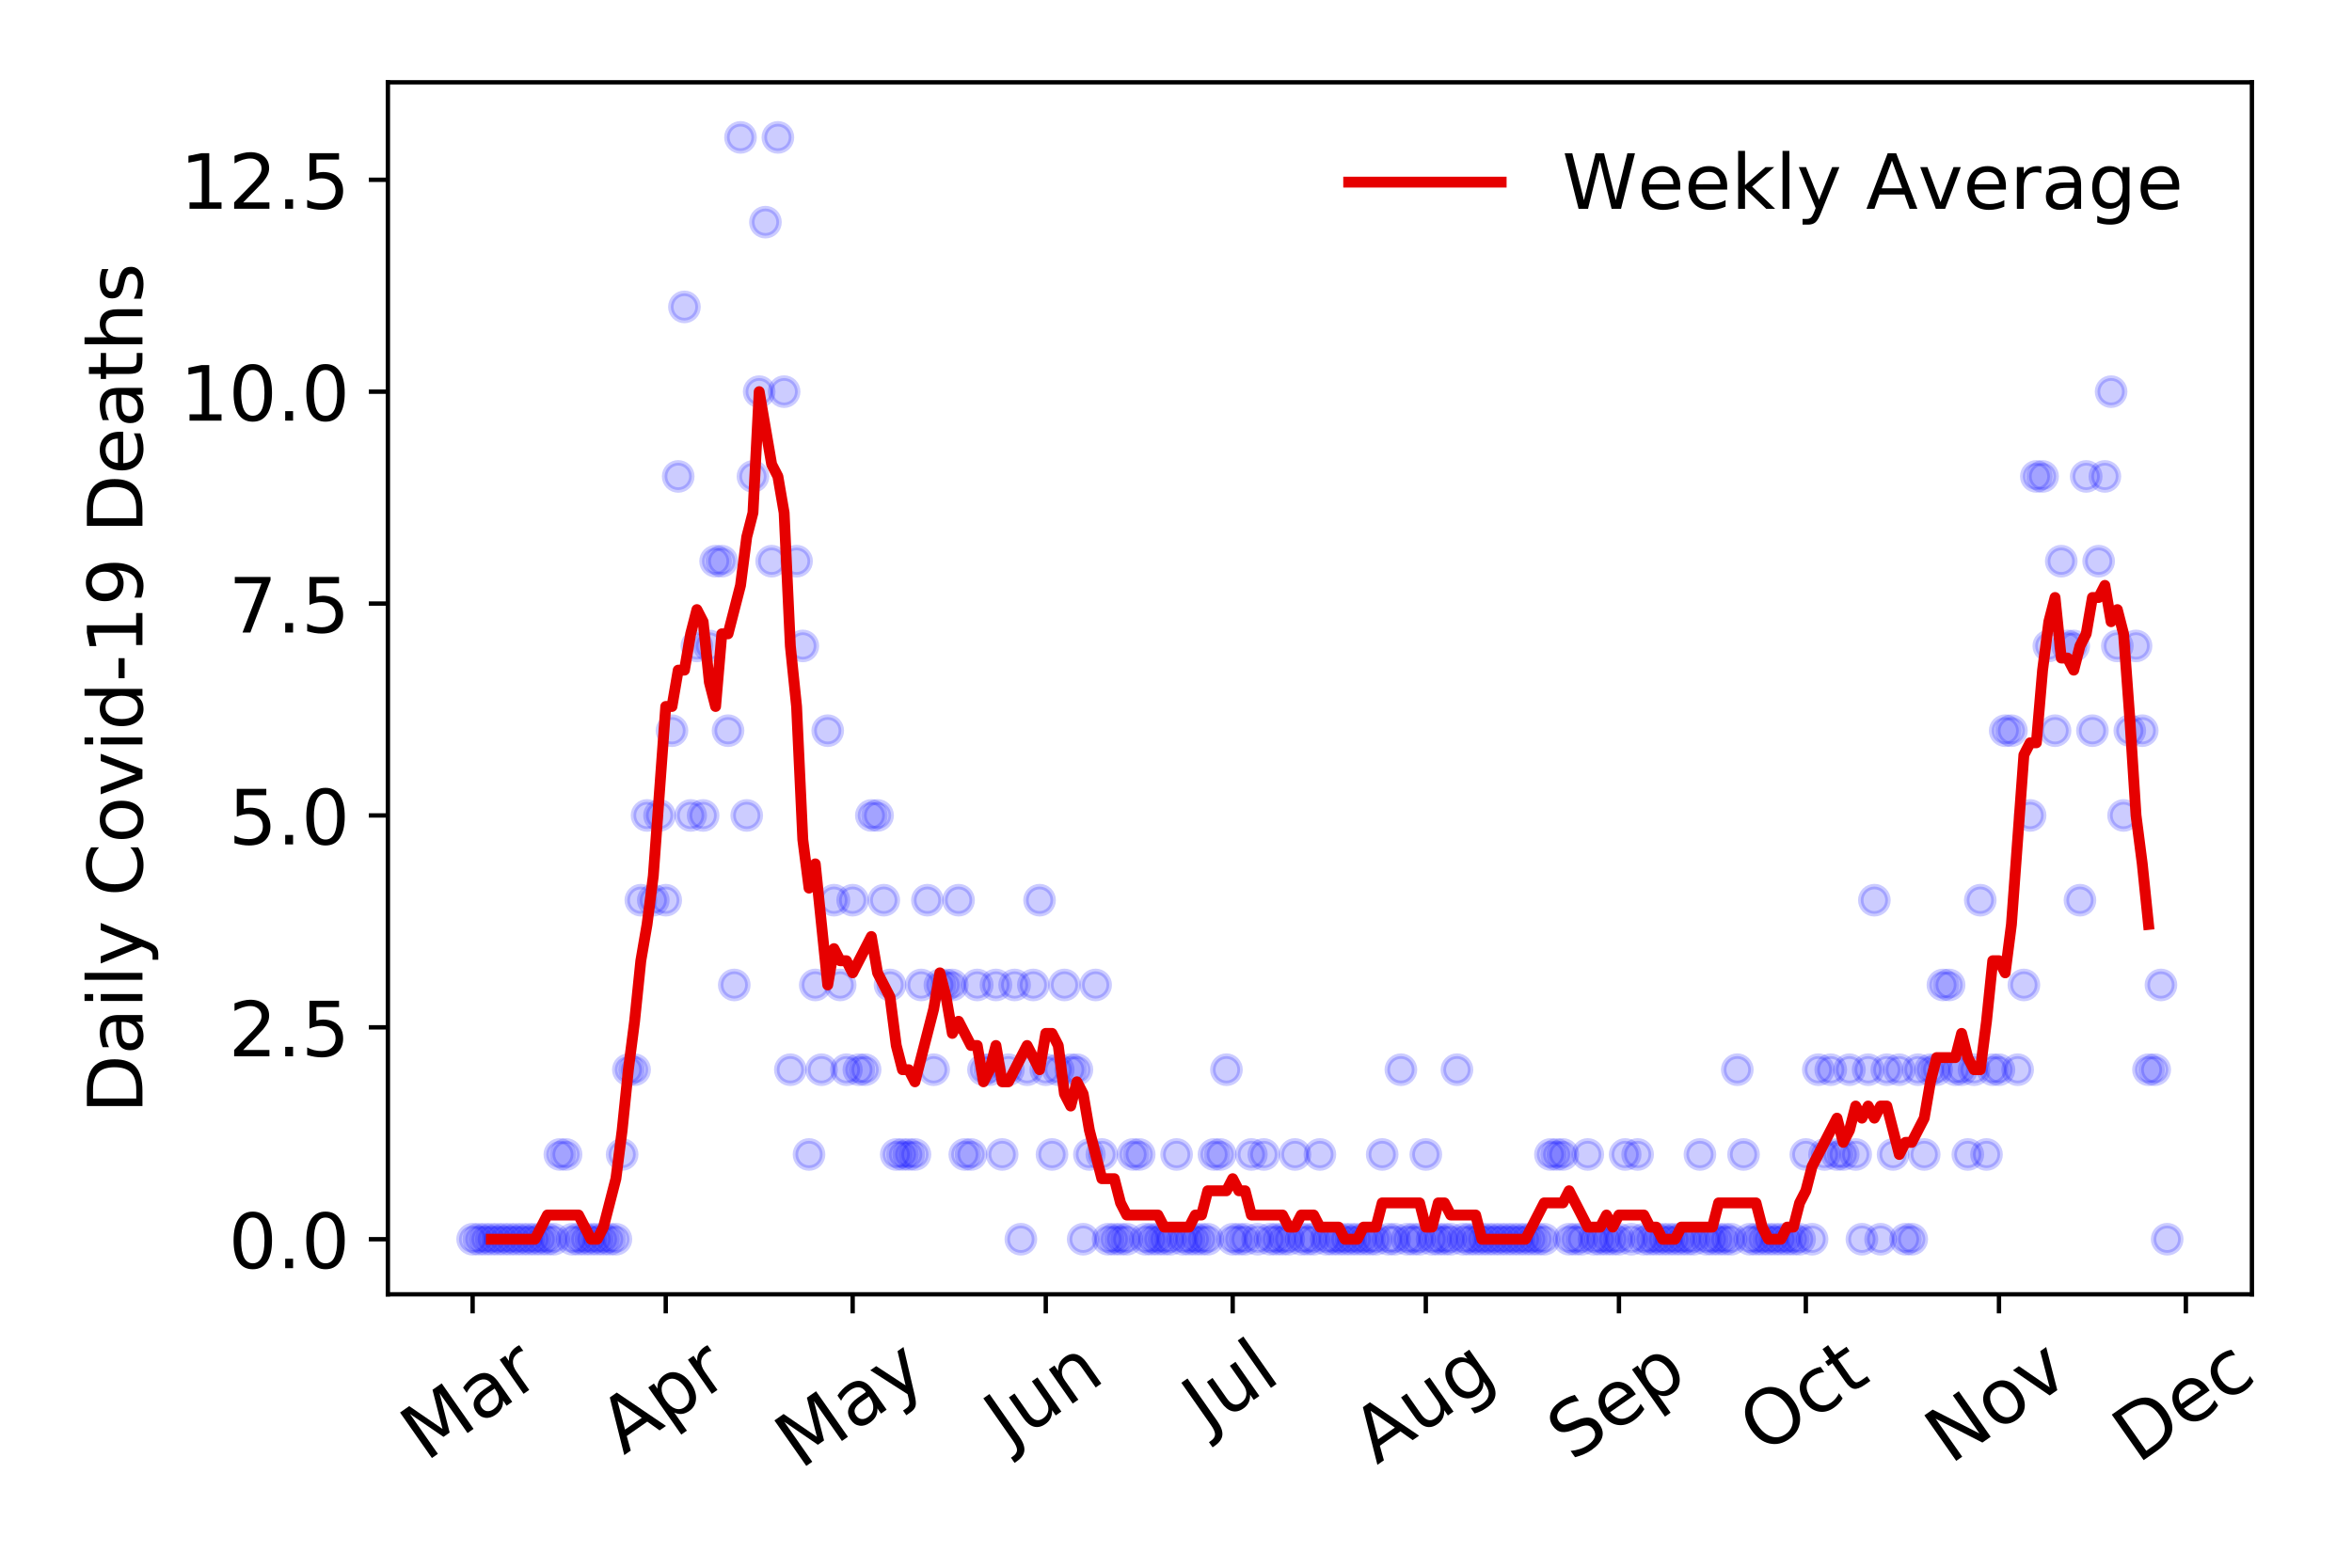 <?xml version="1.0" encoding="utf-8" standalone="no"?>
<!DOCTYPE svg PUBLIC "-//W3C//DTD SVG 1.1//EN"
  "http://www.w3.org/Graphics/SVG/1.1/DTD/svg11.dtd">
<!-- Created with matplotlib (https://matplotlib.org/) -->
<svg height="288pt" version="1.1" viewBox="0 0 432 288" width="432pt" xmlns="http://www.w3.org/2000/svg" xmlns:xlink="http://www.w3.org/1999/xlink">
 <defs>
  <style type="text/css">
*{stroke-linecap:butt;stroke-linejoin:round;}
  </style>
 </defs>
 <g id="figure_1">
  <g id="patch_1">
   <path d="M 0 288 
L 432 288 
L 432 0 
L 0 0 
z
" style="fill:#ffffff;"/>
  </g>
  <g id="axes_1">
   <g id="patch_2">
    <path d="M 71.245 237.778 
L 413.616 237.778 
L 413.616 15.12 
L 71.245 15.12 
z
" style="fill:#ffffff;"/>
   </g>
   <g id="matplotlib.axis_1">
    <g id="xtick_1">
     <g id="line2d_1">
      <defs>
       <path d="M 0 0 
L 0 3.5 
" id="m2aac7438a8" style="stroke:#000000;stroke-width:0.8;"/>
      </defs>
      <g>
       <use style="stroke:#000000;stroke-width:0.8;" x="86.807" xlink:href="#m2aac7438a8" y="237.778"/>
      </g>
     </g>
     <g id="text_1">
      <!-- Mar -->
      <defs>
       <path d="M 9.812 72.906 
L 24.516 72.906 
L 43.109 23.297 
L 61.812 72.906 
L 76.516 72.906 
L 76.516 0 
L 66.891 0 
L 66.891 64.016 
L 48.094 14.016 
L 38.188 14.016 
L 19.391 64.016 
L 19.391 0 
L 9.812 0 
z
" id="DejaVuSans-77"/>
       <path d="M 34.281 27.484 
Q 23.391 27.484 19.188 25 
Q 14.984 22.516 14.984 16.5 
Q 14.984 11.719 18.141 8.906 
Q 21.297 6.109 26.703 6.109 
Q 34.188 6.109 38.703 11.406 
Q 43.219 16.703 43.219 25.484 
L 43.219 27.484 
z
M 52.203 31.203 
L 52.203 0 
L 43.219 0 
L 43.219 8.297 
Q 40.141 3.328 35.547 0.953 
Q 30.953 -1.422 24.312 -1.422 
Q 15.922 -1.422 10.953 3.297 
Q 6 8.016 6 15.922 
Q 6 25.141 12.172 29.828 
Q 18.359 34.516 30.609 34.516 
L 43.219 34.516 
L 43.219 35.406 
Q 43.219 41.609 39.141 45 
Q 35.062 48.391 27.688 48.391 
Q 23 48.391 18.547 47.266 
Q 14.109 46.141 10.016 43.891 
L 10.016 52.203 
Q 14.938 54.109 19.578 55.047 
Q 24.219 56 28.609 56 
Q 40.484 56 46.344 49.844 
Q 52.203 43.703 52.203 31.203 
z
" id="DejaVuSans-97"/>
       <path d="M 41.109 46.297 
Q 39.594 47.172 37.812 47.578 
Q 36.031 48 33.891 48 
Q 26.266 48 22.188 43.047 
Q 18.109 38.094 18.109 28.812 
L 18.109 0 
L 9.078 0 
L 9.078 54.688 
L 18.109 54.688 
L 18.109 46.188 
Q 20.953 51.172 25.484 53.578 
Q 30.031 56 36.531 56 
Q 37.453 56 38.578 55.875 
Q 39.703 55.766 41.062 55.516 
z
" id="DejaVuSans-114"/>
      </defs>
      <g transform="translate(78.205 268.643)rotate(-35)scale(0.14 -0.14)">
       <use xlink:href="#DejaVuSans-77"/>
       <use x="86.279" xlink:href="#DejaVuSans-97"/>
       <use x="147.559" xlink:href="#DejaVuSans-114"/>
      </g>
     </g>
    </g>
    <g id="xtick_2">
     <g id="line2d_2">
      <g>
       <use style="stroke:#000000;stroke-width:0.8;" x="122.28" xlink:href="#m2aac7438a8" y="237.778"/>
      </g>
     </g>
     <g id="text_2">
      <!-- Apr -->
      <defs>
       <path d="M 34.188 63.188 
L 20.797 26.906 
L 47.609 26.906 
z
M 28.609 72.906 
L 39.797 72.906 
L 67.578 0 
L 57.328 0 
L 50.688 18.703 
L 17.828 18.703 
L 11.188 0 
L 0.781 0 
z
" id="DejaVuSans-65"/>
       <path d="M 18.109 8.203 
L 18.109 -20.797 
L 9.078 -20.797 
L 9.078 54.688 
L 18.109 54.688 
L 18.109 46.391 
Q 20.953 51.266 25.266 53.625 
Q 29.594 56 35.594 56 
Q 45.562 56 51.781 48.094 
Q 58.016 40.188 58.016 27.297 
Q 58.016 14.406 51.781 6.484 
Q 45.562 -1.422 35.594 -1.422 
Q 29.594 -1.422 25.266 0.953 
Q 20.953 3.328 18.109 8.203 
z
M 48.688 27.297 
Q 48.688 37.203 44.609 42.844 
Q 40.531 48.484 33.406 48.484 
Q 26.266 48.484 22.188 42.844 
Q 18.109 37.203 18.109 27.297 
Q 18.109 17.391 22.188 11.75 
Q 26.266 6.109 33.406 6.109 
Q 40.531 6.109 44.609 11.75 
Q 48.688 17.391 48.688 27.297 
z
" id="DejaVuSans-112"/>
      </defs>
      <g transform="translate(114.576 267.384)rotate(-35)scale(0.14 -0.14)">
       <use xlink:href="#DejaVuSans-65"/>
       <use x="68.408" xlink:href="#DejaVuSans-112"/>
       <use x="131.885" xlink:href="#DejaVuSans-114"/>
      </g>
     </g>
    </g>
    <g id="xtick_3">
     <g id="line2d_3">
      <g>
       <use style="stroke:#000000;stroke-width:0.8;" x="156.609" xlink:href="#m2aac7438a8" y="237.778"/>
      </g>
     </g>
     <g id="text_3">
      <!-- May -->
      <defs>
       <path d="M 32.172 -5.078 
Q 28.375 -14.844 24.75 -17.812 
Q 21.141 -20.797 15.094 -20.797 
L 7.906 -20.797 
L 7.906 -13.281 
L 13.188 -13.281 
Q 16.891 -13.281 18.938 -11.516 
Q 21 -9.766 23.484 -3.219 
L 25.094 0.875 
L 2.984 54.688 
L 12.5 54.688 
L 29.594 11.922 
L 46.688 54.688 
L 56.203 54.688 
z
" id="DejaVuSans-121"/>
      </defs>
      <g transform="translate(146.97 270.094)rotate(-35)scale(0.14 -0.14)">
       <use xlink:href="#DejaVuSans-77"/>
       <use x="86.279" xlink:href="#DejaVuSans-97"/>
       <use x="147.559" xlink:href="#DejaVuSans-121"/>
      </g>
     </g>
    </g>
    <g id="xtick_4">
     <g id="line2d_4">
      <g>
       <use style="stroke:#000000;stroke-width:0.8;" x="192.082" xlink:href="#m2aac7438a8" y="237.778"/>
      </g>
     </g>
     <g id="text_4">
      <!-- Jun -->
      <defs>
       <path d="M 9.812 72.906 
L 19.672 72.906 
L 19.672 5.078 
Q 19.672 -8.109 14.672 -14.062 
Q 9.672 -20.016 -1.422 -20.016 
L -5.172 -20.016 
L -5.172 -11.719 
L -2.094 -11.719 
Q 4.438 -11.719 7.125 -8.047 
Q 9.812 -4.391 9.812 5.078 
z
" id="DejaVuSans-74"/>
       <path d="M 8.5 21.578 
L 8.5 54.688 
L 17.484 54.688 
L 17.484 21.922 
Q 17.484 14.156 20.5 10.266 
Q 23.531 6.391 29.594 6.391 
Q 36.859 6.391 41.078 11.031 
Q 45.312 15.672 45.312 23.688 
L 45.312 54.688 
L 54.297 54.688 
L 54.297 0 
L 45.312 0 
L 45.312 8.406 
Q 42.047 3.422 37.719 1 
Q 33.406 -1.422 27.688 -1.422 
Q 18.266 -1.422 13.375 4.438 
Q 8.5 10.297 8.5 21.578 
z
M 31.109 56 
z
" id="DejaVuSans-117"/>
       <path d="M 54.891 33.016 
L 54.891 0 
L 45.906 0 
L 45.906 32.719 
Q 45.906 40.484 42.875 44.328 
Q 39.844 48.188 33.797 48.188 
Q 26.516 48.188 22.312 43.547 
Q 18.109 38.922 18.109 30.906 
L 18.109 0 
L 9.078 0 
L 9.078 54.688 
L 18.109 54.688 
L 18.109 46.188 
Q 21.344 51.125 25.703 53.562 
Q 30.078 56 35.797 56 
Q 45.219 56 50.047 50.172 
Q 54.891 44.344 54.891 33.016 
z
" id="DejaVuSans-110"/>
      </defs>
      <g transform="translate(185.338 266.039)rotate(-35)scale(0.14 -0.14)">
       <use xlink:href="#DejaVuSans-74"/>
       <use x="29.492" xlink:href="#DejaVuSans-117"/>
       <use x="92.871" xlink:href="#DejaVuSans-110"/>
      </g>
     </g>
    </g>
    <g id="xtick_5">
     <g id="line2d_5">
      <g>
       <use style="stroke:#000000;stroke-width:0.8;" x="226.411" xlink:href="#m2aac7438a8" y="237.778"/>
      </g>
     </g>
     <g id="text_5">
      <!-- Jul -->
      <defs>
       <path d="M 9.422 75.984 
L 18.406 75.984 
L 18.406 0 
L 9.422 0 
z
" id="DejaVuSans-108"/>
      </defs>
      <g transform="translate(221.708 263.181)rotate(-35)scale(0.14 -0.14)">
       <use xlink:href="#DejaVuSans-74"/>
       <use x="29.492" xlink:href="#DejaVuSans-117"/>
       <use x="92.871" xlink:href="#DejaVuSans-108"/>
      </g>
     </g>
    </g>
    <g id="xtick_6">
     <g id="line2d_6">
      <g>
       <use style="stroke:#000000;stroke-width:0.8;" x="261.884" xlink:href="#m2aac7438a8" y="237.778"/>
      </g>
     </g>
     <g id="text_6">
      <!-- Aug -->
      <defs>
       <path d="M 45.406 27.984 
Q 45.406 37.75 41.375 43.109 
Q 37.359 48.484 30.078 48.484 
Q 22.859 48.484 18.828 43.109 
Q 14.797 37.75 14.797 27.984 
Q 14.797 18.266 18.828 12.891 
Q 22.859 7.516 30.078 7.516 
Q 37.359 7.516 41.375 12.891 
Q 45.406 18.266 45.406 27.984 
z
M 54.391 6.781 
Q 54.391 -7.172 48.188 -13.984 
Q 42 -20.797 29.203 -20.797 
Q 24.469 -20.797 20.266 -20.094 
Q 16.062 -19.391 12.109 -17.922 
L 12.109 -9.188 
Q 16.062 -11.328 19.922 -12.344 
Q 23.781 -13.375 27.781 -13.375 
Q 36.625 -13.375 41.016 -8.766 
Q 45.406 -4.156 45.406 5.172 
L 45.406 9.625 
Q 42.625 4.781 38.281 2.391 
Q 33.938 0 27.875 0 
Q 17.828 0 11.672 7.656 
Q 5.516 15.328 5.516 27.984 
Q 5.516 40.672 11.672 48.328 
Q 17.828 56 27.875 56 
Q 33.938 56 38.281 53.609 
Q 42.625 51.219 45.406 46.391 
L 45.406 54.688 
L 54.391 54.688 
z
" id="DejaVuSans-103"/>
      </defs>
      <g transform="translate(252.903 269.172)rotate(-35)scale(0.14 -0.14)">
       <use xlink:href="#DejaVuSans-65"/>
       <use x="68.408" xlink:href="#DejaVuSans-117"/>
       <use x="131.787" xlink:href="#DejaVuSans-103"/>
      </g>
     </g>
    </g>
    <g id="xtick_7">
     <g id="line2d_7">
      <g>
       <use style="stroke:#000000;stroke-width:0.8;" x="297.357" xlink:href="#m2aac7438a8" y="237.778"/>
      </g>
     </g>
     <g id="text_7">
      <!-- Sep -->
      <defs>
       <path d="M 53.516 70.516 
L 53.516 60.891 
Q 47.906 63.578 42.922 64.891 
Q 37.938 66.219 33.297 66.219 
Q 25.25 66.219 20.875 63.094 
Q 16.5 59.969 16.5 54.203 
Q 16.5 49.359 19.406 46.891 
Q 22.312 44.438 30.422 42.922 
L 36.375 41.703 
Q 47.406 39.594 52.656 34.297 
Q 57.906 29 57.906 20.125 
Q 57.906 9.516 50.797 4.047 
Q 43.703 -1.422 29.984 -1.422 
Q 24.812 -1.422 18.969 -0.25 
Q 13.141 0.922 6.891 3.219 
L 6.891 13.375 
Q 12.891 10.016 18.656 8.297 
Q 24.422 6.594 29.984 6.594 
Q 38.422 6.594 43.016 9.906 
Q 47.609 13.234 47.609 19.391 
Q 47.609 24.75 44.312 27.781 
Q 41.016 30.812 33.5 32.328 
L 27.484 33.5 
Q 16.453 35.688 11.516 40.375 
Q 6.594 45.062 6.594 53.422 
Q 6.594 63.094 13.406 68.656 
Q 20.219 74.219 32.172 74.219 
Q 37.312 74.219 42.625 73.281 
Q 47.953 72.359 53.516 70.516 
z
" id="DejaVuSans-83"/>
       <path d="M 56.203 29.594 
L 56.203 25.203 
L 14.891 25.203 
Q 15.484 15.922 20.484 11.062 
Q 25.484 6.203 34.422 6.203 
Q 39.594 6.203 44.453 7.469 
Q 49.312 8.734 54.109 11.281 
L 54.109 2.781 
Q 49.266 0.734 44.188 -0.344 
Q 39.109 -1.422 33.891 -1.422 
Q 20.797 -1.422 13.156 6.188 
Q 5.516 13.812 5.516 26.812 
Q 5.516 40.234 12.766 48.109 
Q 20.016 56 32.328 56 
Q 43.359 56 49.781 48.891 
Q 56.203 41.797 56.203 29.594 
z
M 47.219 32.234 
Q 47.125 39.594 43.094 43.984 
Q 39.062 48.391 32.422 48.391 
Q 24.906 48.391 20.391 44.141 
Q 15.875 39.891 15.188 32.172 
z
" id="DejaVuSans-101"/>
      </defs>
      <g transform="translate(288.764 268.629)rotate(-35)scale(0.14 -0.14)">
       <use xlink:href="#DejaVuSans-83"/>
       <use x="63.477" xlink:href="#DejaVuSans-101"/>
       <use x="125" xlink:href="#DejaVuSans-112"/>
      </g>
     </g>
    </g>
    <g id="xtick_8">
     <g id="line2d_8">
      <g>
       <use style="stroke:#000000;stroke-width:0.8;" x="331.685" xlink:href="#m2aac7438a8" y="237.778"/>
      </g>
     </g>
     <g id="text_8">
      <!-- Oct -->
      <defs>
       <path d="M 39.406 66.219 
Q 28.656 66.219 22.328 58.203 
Q 16.016 50.203 16.016 36.375 
Q 16.016 22.609 22.328 14.594 
Q 28.656 6.594 39.406 6.594 
Q 50.141 6.594 56.422 14.594 
Q 62.703 22.609 62.703 36.375 
Q 62.703 50.203 56.422 58.203 
Q 50.141 66.219 39.406 66.219 
z
M 39.406 74.219 
Q 54.734 74.219 63.906 63.938 
Q 73.094 53.656 73.094 36.375 
Q 73.094 19.141 63.906 8.859 
Q 54.734 -1.422 39.406 -1.422 
Q 24.031 -1.422 14.812 8.828 
Q 5.609 19.094 5.609 36.375 
Q 5.609 53.656 14.812 63.938 
Q 24.031 74.219 39.406 74.219 
z
" id="DejaVuSans-79"/>
       <path d="M 48.781 52.594 
L 48.781 44.188 
Q 44.969 46.297 41.141 47.344 
Q 37.312 48.391 33.406 48.391 
Q 24.656 48.391 19.812 42.844 
Q 14.984 37.312 14.984 27.297 
Q 14.984 17.281 19.812 11.734 
Q 24.656 6.203 33.406 6.203 
Q 37.312 6.203 41.141 7.25 
Q 44.969 8.297 48.781 10.406 
L 48.781 2.094 
Q 45.016 0.344 40.984 -0.531 
Q 36.969 -1.422 32.422 -1.422 
Q 20.062 -1.422 12.781 6.344 
Q 5.516 14.109 5.516 27.297 
Q 5.516 40.672 12.859 48.328 
Q 20.219 56 33.016 56 
Q 37.156 56 41.109 55.141 
Q 45.062 54.297 48.781 52.594 
z
" id="DejaVuSans-99"/>
       <path d="M 18.312 70.219 
L 18.312 54.688 
L 36.812 54.688 
L 36.812 47.703 
L 18.312 47.703 
L 18.312 18.016 
Q 18.312 11.328 20.141 9.422 
Q 21.969 7.516 27.594 7.516 
L 36.812 7.516 
L 36.812 0 
L 27.594 0 
Q 17.188 0 13.234 3.875 
Q 9.281 7.766 9.281 18.016 
L 9.281 47.703 
L 2.688 47.703 
L 2.688 54.688 
L 9.281 54.688 
L 9.281 70.219 
z
" id="DejaVuSans-116"/>
      </defs>
      <g transform="translate(323.987 267.377)rotate(-35)scale(0.14 -0.14)">
       <use xlink:href="#DejaVuSans-79"/>
       <use x="78.711" xlink:href="#DejaVuSans-99"/>
       <use x="133.691" xlink:href="#DejaVuSans-116"/>
      </g>
     </g>
    </g>
    <g id="xtick_9">
     <g id="line2d_9">
      <g>
       <use style="stroke:#000000;stroke-width:0.8;" x="367.158" xlink:href="#m2aac7438a8" y="237.778"/>
      </g>
     </g>
     <g id="text_9">
      <!-- Nov -->
      <defs>
       <path d="M 9.812 72.906 
L 23.094 72.906 
L 55.422 11.922 
L 55.422 72.906 
L 64.984 72.906 
L 64.984 0 
L 51.703 0 
L 19.391 60.984 
L 19.391 0 
L 9.812 0 
z
" id="DejaVuSans-78"/>
       <path d="M 30.609 48.391 
Q 23.391 48.391 19.188 42.75 
Q 14.984 37.109 14.984 27.297 
Q 14.984 17.484 19.156 11.844 
Q 23.344 6.203 30.609 6.203 
Q 37.797 6.203 41.984 11.859 
Q 46.188 17.531 46.188 27.297 
Q 46.188 37.016 41.984 42.703 
Q 37.797 48.391 30.609 48.391 
z
M 30.609 56 
Q 42.328 56 49.016 48.375 
Q 55.719 40.766 55.719 27.297 
Q 55.719 13.875 49.016 6.219 
Q 42.328 -1.422 30.609 -1.422 
Q 18.844 -1.422 12.172 6.219 
Q 5.516 13.875 5.516 27.297 
Q 5.516 40.766 12.172 48.375 
Q 18.844 56 30.609 56 
z
" id="DejaVuSans-111"/>
       <path d="M 2.984 54.688 
L 12.5 54.688 
L 29.594 8.797 
L 46.688 54.688 
L 56.203 54.688 
L 35.688 0 
L 23.484 0 
z
" id="DejaVuSans-118"/>
      </defs>
      <g transform="translate(358.182 269.166)rotate(-35)scale(0.14 -0.14)">
       <use xlink:href="#DejaVuSans-78"/>
       <use x="74.805" xlink:href="#DejaVuSans-111"/>
       <use x="135.986" xlink:href="#DejaVuSans-118"/>
      </g>
     </g>
    </g>
    <g id="xtick_10">
     <g id="line2d_10">
      <g>
       <use style="stroke:#000000;stroke-width:0.8;" x="401.487" xlink:href="#m2aac7438a8" y="237.778"/>
      </g>
     </g>
     <g id="text_10">
      <!-- Dec -->
      <defs>
       <path d="M 19.672 64.797 
L 19.672 8.109 
L 31.594 8.109 
Q 46.688 8.109 53.688 14.938 
Q 60.688 21.781 60.688 36.531 
Q 60.688 51.172 53.688 57.984 
Q 46.688 64.797 31.594 64.797 
z
M 9.812 72.906 
L 30.078 72.906 
Q 51.266 72.906 61.172 64.094 
Q 71.094 55.281 71.094 36.531 
Q 71.094 17.672 61.125 8.828 
Q 51.172 0 30.078 0 
L 9.812 0 
z
" id="DejaVuSans-68"/>
      </defs>
      <g transform="translate(392.606 269.032)rotate(-35)scale(0.14 -0.14)">
       <use xlink:href="#DejaVuSans-68"/>
       <use x="77.002" xlink:href="#DejaVuSans-101"/>
       <use x="138.525" xlink:href="#DejaVuSans-99"/>
      </g>
     </g>
    </g>
   </g>
   <g id="matplotlib.axis_2">
    <g id="ytick_1">
     <g id="line2d_11">
      <defs>
       <path d="M 0 0 
L -3.5 0 
" id="mf0fdb28e88" style="stroke:#000000;stroke-width:0.8;"/>
      </defs>
      <g>
       <use style="stroke:#000000;stroke-width:0.8;" x="71.245" xlink:href="#mf0fdb28e88" y="227.657"/>
      </g>
     </g>
     <g id="text_11">
      <!-- 0.0 -->
      <defs>
       <path d="M 31.781 66.406 
Q 24.172 66.406 20.328 58.906 
Q 16.5 51.422 16.5 36.375 
Q 16.5 21.391 20.328 13.891 
Q 24.172 6.391 31.781 6.391 
Q 39.453 6.391 43.281 13.891 
Q 47.125 21.391 47.125 36.375 
Q 47.125 51.422 43.281 58.906 
Q 39.453 66.406 31.781 66.406 
z
M 31.781 74.219 
Q 44.047 74.219 50.516 64.516 
Q 56.984 54.828 56.984 36.375 
Q 56.984 17.969 50.516 8.266 
Q 44.047 -1.422 31.781 -1.422 
Q 19.531 -1.422 13.062 8.266 
Q 6.594 17.969 6.594 36.375 
Q 6.594 54.828 13.062 64.516 
Q 19.531 74.219 31.781 74.219 
z
" id="DejaVuSans-48"/>
       <path d="M 10.688 12.406 
L 21 12.406 
L 21 0 
L 10.688 0 
z
" id="DejaVuSans-46"/>
      </defs>
      <g transform="translate(41.981 232.976)scale(0.14 -0.14)">
       <use xlink:href="#DejaVuSans-48"/>
       <use x="63.623" xlink:href="#DejaVuSans-46"/>
       <use x="95.41" xlink:href="#DejaVuSans-48"/>
      </g>
     </g>
    </g>
    <g id="ytick_2">
     <g id="line2d_12">
      <g>
       <use style="stroke:#000000;stroke-width:0.8;" x="71.245" xlink:href="#mf0fdb28e88" y="188.731"/>
      </g>
     </g>
     <g id="text_12">
      <!-- 2.5 -->
      <defs>
       <path d="M 19.188 8.297 
L 53.609 8.297 
L 53.609 0 
L 7.328 0 
L 7.328 8.297 
Q 12.938 14.109 22.625 23.891 
Q 32.328 33.688 34.812 36.531 
Q 39.547 41.844 41.422 45.531 
Q 43.312 49.219 43.312 52.781 
Q 43.312 58.594 39.234 62.25 
Q 35.156 65.922 28.609 65.922 
Q 23.969 65.922 18.812 64.312 
Q 13.672 62.703 7.812 59.422 
L 7.812 69.391 
Q 13.766 71.781 18.938 73 
Q 24.125 74.219 28.422 74.219 
Q 39.75 74.219 46.484 68.547 
Q 53.219 62.891 53.219 53.422 
Q 53.219 48.922 51.531 44.891 
Q 49.859 40.875 45.406 35.406 
Q 44.188 33.984 37.641 27.219 
Q 31.109 20.453 19.188 8.297 
z
" id="DejaVuSans-50"/>
       <path d="M 10.797 72.906 
L 49.516 72.906 
L 49.516 64.594 
L 19.828 64.594 
L 19.828 46.734 
Q 21.969 47.469 24.109 47.828 
Q 26.266 48.188 28.422 48.188 
Q 40.625 48.188 47.75 41.5 
Q 54.891 34.812 54.891 23.391 
Q 54.891 11.625 47.562 5.094 
Q 40.234 -1.422 26.906 -1.422 
Q 22.312 -1.422 17.547 -0.641 
Q 12.797 0.141 7.719 1.703 
L 7.719 11.625 
Q 12.109 9.234 16.797 8.062 
Q 21.484 6.891 26.703 6.891 
Q 35.156 6.891 40.078 11.328 
Q 45.016 15.766 45.016 23.391 
Q 45.016 31 40.078 35.438 
Q 35.156 39.891 26.703 39.891 
Q 22.75 39.891 18.812 39.016 
Q 14.891 38.141 10.797 36.281 
z
" id="DejaVuSans-53"/>
      </defs>
      <g transform="translate(41.981 194.05)scale(0.14 -0.14)">
       <use xlink:href="#DejaVuSans-50"/>
       <use x="63.623" xlink:href="#DejaVuSans-46"/>
       <use x="95.41" xlink:href="#DejaVuSans-53"/>
      </g>
     </g>
    </g>
    <g id="ytick_3">
     <g id="line2d_13">
      <g>
       <use style="stroke:#000000;stroke-width:0.8;" x="71.245" xlink:href="#mf0fdb28e88" y="149.805"/>
      </g>
     </g>
     <g id="text_13">
      <!-- 5.0 -->
      <g transform="translate(41.981 155.124)scale(0.14 -0.14)">
       <use xlink:href="#DejaVuSans-53"/>
       <use x="63.623" xlink:href="#DejaVuSans-46"/>
       <use x="95.41" xlink:href="#DejaVuSans-48"/>
      </g>
     </g>
    </g>
    <g id="ytick_4">
     <g id="line2d_14">
      <g>
       <use style="stroke:#000000;stroke-width:0.8;" x="71.245" xlink:href="#mf0fdb28e88" y="110.879"/>
      </g>
     </g>
     <g id="text_14">
      <!-- 7.5 -->
      <defs>
       <path d="M 8.203 72.906 
L 55.078 72.906 
L 55.078 68.703 
L 28.609 0 
L 18.312 0 
L 43.219 64.594 
L 8.203 64.594 
z
" id="DejaVuSans-55"/>
      </defs>
      <g transform="translate(41.981 116.197)scale(0.14 -0.14)">
       <use xlink:href="#DejaVuSans-55"/>
       <use x="63.623" xlink:href="#DejaVuSans-46"/>
       <use x="95.41" xlink:href="#DejaVuSans-53"/>
      </g>
     </g>
    </g>
    <g id="ytick_5">
     <g id="line2d_15">
      <g>
       <use style="stroke:#000000;stroke-width:0.8;" x="71.245" xlink:href="#mf0fdb28e88" y="71.952"/>
      </g>
     </g>
     <g id="text_15">
      <!-- 10.0 -->
      <defs>
       <path d="M 12.406 8.297 
L 28.516 8.297 
L 28.516 63.922 
L 10.984 60.406 
L 10.984 69.391 
L 28.422 72.906 
L 38.281 72.906 
L 38.281 8.297 
L 54.391 8.297 
L 54.391 0 
L 12.406 0 
z
" id="DejaVuSans-49"/>
      </defs>
      <g transform="translate(33.073 77.271)scale(0.14 -0.14)">
       <use xlink:href="#DejaVuSans-49"/>
       <use x="63.623" xlink:href="#DejaVuSans-48"/>
       <use x="127.246" xlink:href="#DejaVuSans-46"/>
       <use x="159.033" xlink:href="#DejaVuSans-48"/>
      </g>
     </g>
    </g>
    <g id="ytick_6">
     <g id="line2d_16">
      <g>
       <use style="stroke:#000000;stroke-width:0.8;" x="71.245" xlink:href="#mf0fdb28e88" y="33.026"/>
      </g>
     </g>
     <g id="text_16">
      <!-- 12.5 -->
      <g transform="translate(33.073 38.345)scale(0.14 -0.14)">
       <use xlink:href="#DejaVuSans-49"/>
       <use x="63.623" xlink:href="#DejaVuSans-50"/>
       <use x="127.246" xlink:href="#DejaVuSans-46"/>
       <use x="159.033" xlink:href="#DejaVuSans-53"/>
      </g>
     </g>
    </g>
    <g id="text_17">
     <!-- Daily Covid-19 Deaths -->
     <defs>
      <path d="M 9.422 54.688 
L 18.406 54.688 
L 18.406 0 
L 9.422 0 
z
M 9.422 75.984 
L 18.406 75.984 
L 18.406 64.594 
L 9.422 64.594 
z
" id="DejaVuSans-105"/>
      <path id="DejaVuSans-32"/>
      <path d="M 64.406 67.281 
L 64.406 56.891 
Q 59.422 61.531 53.781 63.812 
Q 48.141 66.109 41.797 66.109 
Q 29.297 66.109 22.656 58.469 
Q 16.016 50.828 16.016 36.375 
Q 16.016 21.969 22.656 14.328 
Q 29.297 6.688 41.797 6.688 
Q 48.141 6.688 53.781 8.984 
Q 59.422 11.281 64.406 15.922 
L 64.406 5.609 
Q 59.234 2.094 53.438 0.328 
Q 47.656 -1.422 41.219 -1.422 
Q 24.656 -1.422 15.125 8.703 
Q 5.609 18.844 5.609 36.375 
Q 5.609 53.953 15.125 64.078 
Q 24.656 74.219 41.219 74.219 
Q 47.75 74.219 53.531 72.484 
Q 59.328 70.75 64.406 67.281 
z
" id="DejaVuSans-67"/>
      <path d="M 45.406 46.391 
L 45.406 75.984 
L 54.391 75.984 
L 54.391 0 
L 45.406 0 
L 45.406 8.203 
Q 42.578 3.328 38.25 0.953 
Q 33.938 -1.422 27.875 -1.422 
Q 17.969 -1.422 11.734 6.484 
Q 5.516 14.406 5.516 27.297 
Q 5.516 40.188 11.734 48.094 
Q 17.969 56 27.875 56 
Q 33.938 56 38.25 53.625 
Q 42.578 51.266 45.406 46.391 
z
M 14.797 27.297 
Q 14.797 17.391 18.875 11.75 
Q 22.953 6.109 30.078 6.109 
Q 37.203 6.109 41.297 11.75 
Q 45.406 17.391 45.406 27.297 
Q 45.406 37.203 41.297 42.844 
Q 37.203 48.484 30.078 48.484 
Q 22.953 48.484 18.875 42.844 
Q 14.797 37.203 14.797 27.297 
z
" id="DejaVuSans-100"/>
      <path d="M 4.891 31.391 
L 31.203 31.391 
L 31.203 23.391 
L 4.891 23.391 
z
" id="DejaVuSans-45"/>
      <path d="M 10.984 1.516 
L 10.984 10.5 
Q 14.703 8.734 18.5 7.812 
Q 22.312 6.891 25.984 6.891 
Q 35.75 6.891 40.891 13.453 
Q 46.047 20.016 46.781 33.406 
Q 43.953 29.203 39.594 26.953 
Q 35.25 24.703 29.984 24.703 
Q 19.047 24.703 12.672 31.312 
Q 6.297 37.938 6.297 49.422 
Q 6.297 60.641 12.938 67.422 
Q 19.578 74.219 30.609 74.219 
Q 43.266 74.219 49.922 64.516 
Q 56.594 54.828 56.594 36.375 
Q 56.594 19.141 48.406 8.859 
Q 40.234 -1.422 26.422 -1.422 
Q 22.703 -1.422 18.891 -0.688 
Q 15.094 0.047 10.984 1.516 
z
M 30.609 32.422 
Q 37.25 32.422 41.125 36.953 
Q 45.016 41.5 45.016 49.422 
Q 45.016 57.281 41.125 61.844 
Q 37.25 66.406 30.609 66.406 
Q 23.969 66.406 20.094 61.844 
Q 16.219 57.281 16.219 49.422 
Q 16.219 41.5 20.094 36.953 
Q 23.969 32.422 30.609 32.422 
z
" id="DejaVuSans-57"/>
      <path d="M 54.891 33.016 
L 54.891 0 
L 45.906 0 
L 45.906 32.719 
Q 45.906 40.484 42.875 44.328 
Q 39.844 48.188 33.797 48.188 
Q 26.516 48.188 22.312 43.547 
Q 18.109 38.922 18.109 30.906 
L 18.109 0 
L 9.078 0 
L 9.078 75.984 
L 18.109 75.984 
L 18.109 46.188 
Q 21.344 51.125 25.703 53.562 
Q 30.078 56 35.797 56 
Q 45.219 56 50.047 50.172 
Q 54.891 44.344 54.891 33.016 
z
" id="DejaVuSans-104"/>
      <path d="M 44.281 53.078 
L 44.281 44.578 
Q 40.484 46.531 36.375 47.5 
Q 32.281 48.484 27.875 48.484 
Q 21.188 48.484 17.844 46.438 
Q 14.5 44.391 14.5 40.281 
Q 14.5 37.156 16.891 35.375 
Q 19.281 33.594 26.516 31.984 
L 29.594 31.297 
Q 39.156 29.25 43.188 25.516 
Q 47.219 21.781 47.219 15.094 
Q 47.219 7.469 41.188 3.016 
Q 35.156 -1.422 24.609 -1.422 
Q 20.219 -1.422 15.453 -0.562 
Q 10.688 0.297 5.422 2 
L 5.422 11.281 
Q 10.406 8.688 15.234 7.391 
Q 20.062 6.109 24.812 6.109 
Q 31.156 6.109 34.562 8.281 
Q 37.984 10.453 37.984 14.406 
Q 37.984 18.062 35.516 20.016 
Q 33.062 21.969 24.703 23.781 
L 21.578 24.516 
Q 13.234 26.266 9.516 29.906 
Q 5.812 33.547 5.812 39.891 
Q 5.812 47.609 11.281 51.797 
Q 16.75 56 26.812 56 
Q 31.781 56 36.172 55.266 
Q 40.578 54.547 44.281 53.078 
z
" id="DejaVuSans-115"/>
     </defs>
     <g transform="translate(26.162 204.56)rotate(-90)scale(0.14 -0.14)">
      <use xlink:href="#DejaVuSans-68"/>
      <use x="77.002" xlink:href="#DejaVuSans-97"/>
      <use x="138.281" xlink:href="#DejaVuSans-105"/>
      <use x="166.064" xlink:href="#DejaVuSans-108"/>
      <use x="193.848" xlink:href="#DejaVuSans-121"/>
      <use x="253.027" xlink:href="#DejaVuSans-32"/>
      <use x="284.814" xlink:href="#DejaVuSans-67"/>
      <use x="354.639" xlink:href="#DejaVuSans-111"/>
      <use x="415.82" xlink:href="#DejaVuSans-118"/>
      <use x="475" xlink:href="#DejaVuSans-105"/>
      <use x="502.783" xlink:href="#DejaVuSans-100"/>
      <use x="566.26" xlink:href="#DejaVuSans-45"/>
      <use x="602.344" xlink:href="#DejaVuSans-49"/>
      <use x="665.967" xlink:href="#DejaVuSans-57"/>
      <use x="729.59" xlink:href="#DejaVuSans-32"/>
      <use x="761.377" xlink:href="#DejaVuSans-68"/>
      <use x="838.379" xlink:href="#DejaVuSans-101"/>
      <use x="899.902" xlink:href="#DejaVuSans-97"/>
      <use x="961.182" xlink:href="#DejaVuSans-116"/>
      <use x="1000.391" xlink:href="#DejaVuSans-104"/>
      <use x="1063.77" xlink:href="#DejaVuSans-115"/>
     </g>
    </g>
   </g>
   <g id="line2d_17">
    <defs>
     <path d="M 0 2.5 
C 0.663 2.5 1.299 2.237 1.768 1.768 
C 2.237 1.299 2.5 0.663 2.5 0 
C 2.5 -0.663 2.237 -1.299 1.768 -1.768 
C 1.299 -2.237 0.663 -2.5 0 -2.5 
C -0.663 -2.5 -1.299 -2.237 -1.768 -1.768 
C -2.237 -1.299 -2.5 -0.663 -2.5 0 
C -2.5 0.663 -2.237 1.299 -1.768 1.768 
C -1.299 2.237 -0.663 2.5 0 2.5 
z
" id="m60fe4ec857" style="stroke:#0000ff;stroke-opacity:0.2;"/>
    </defs>
    <g clip-path="url(#pc01cbf0ef1)">
     <use style="fill:#0000ff;fill-opacity:0.2;stroke:#0000ff;stroke-opacity:0.2;" x="86.807" xlink:href="#m60fe4ec857" y="227.657"/>
     <use style="fill:#0000ff;fill-opacity:0.2;stroke:#0000ff;stroke-opacity:0.2;" x="87.952" xlink:href="#m60fe4ec857" y="227.657"/>
     <use style="fill:#0000ff;fill-opacity:0.2;stroke:#0000ff;stroke-opacity:0.2;" x="89.096" xlink:href="#m60fe4ec857" y="227.657"/>
     <use style="fill:#0000ff;fill-opacity:0.2;stroke:#0000ff;stroke-opacity:0.2;" x="90.24" xlink:href="#m60fe4ec857" y="227.657"/>
     <use style="fill:#0000ff;fill-opacity:0.2;stroke:#0000ff;stroke-opacity:0.2;" x="91.384" xlink:href="#m60fe4ec857" y="227.657"/>
     <use style="fill:#0000ff;fill-opacity:0.2;stroke:#0000ff;stroke-opacity:0.2;" x="92.529" xlink:href="#m60fe4ec857" y="227.657"/>
     <use style="fill:#0000ff;fill-opacity:0.2;stroke:#0000ff;stroke-opacity:0.2;" x="93.673" xlink:href="#m60fe4ec857" y="227.657"/>
     <use style="fill:#0000ff;fill-opacity:0.2;stroke:#0000ff;stroke-opacity:0.2;" x="94.817" xlink:href="#m60fe4ec857" y="227.657"/>
     <use style="fill:#0000ff;fill-opacity:0.2;stroke:#0000ff;stroke-opacity:0.2;" x="95.962" xlink:href="#m60fe4ec857" y="227.657"/>
     <use style="fill:#0000ff;fill-opacity:0.2;stroke:#0000ff;stroke-opacity:0.2;" x="97.106" xlink:href="#m60fe4ec857" y="227.657"/>
     <use style="fill:#0000ff;fill-opacity:0.2;stroke:#0000ff;stroke-opacity:0.2;" x="98.25" xlink:href="#m60fe4ec857" y="227.657"/>
     <use style="fill:#0000ff;fill-opacity:0.2;stroke:#0000ff;stroke-opacity:0.2;" x="99.395" xlink:href="#m60fe4ec857" y="227.657"/>
     <use style="fill:#0000ff;fill-opacity:0.2;stroke:#0000ff;stroke-opacity:0.2;" x="100.539" xlink:href="#m60fe4ec857" y="227.657"/>
     <use style="fill:#0000ff;fill-opacity:0.2;stroke:#0000ff;stroke-opacity:0.2;" x="101.683" xlink:href="#m60fe4ec857" y="227.657"/>
     <use style="fill:#0000ff;fill-opacity:0.2;stroke:#0000ff;stroke-opacity:0.2;" x="102.827" xlink:href="#m60fe4ec857" y="212.087"/>
     <use style="fill:#0000ff;fill-opacity:0.2;stroke:#0000ff;stroke-opacity:0.2;" x="103.972" xlink:href="#m60fe4ec857" y="212.087"/>
     <use style="fill:#0000ff;fill-opacity:0.2;stroke:#0000ff;stroke-opacity:0.2;" x="105.116" xlink:href="#m60fe4ec857" y="227.657"/>
     <use style="fill:#0000ff;fill-opacity:0.2;stroke:#0000ff;stroke-opacity:0.2;" x="106.26" xlink:href="#m60fe4ec857" y="227.657"/>
     <use style="fill:#0000ff;fill-opacity:0.2;stroke:#0000ff;stroke-opacity:0.2;" x="107.405" xlink:href="#m60fe4ec857" y="227.657"/>
     <use style="fill:#0000ff;fill-opacity:0.2;stroke:#0000ff;stroke-opacity:0.2;" x="108.549" xlink:href="#m60fe4ec857" y="227.657"/>
     <use style="fill:#0000ff;fill-opacity:0.2;stroke:#0000ff;stroke-opacity:0.2;" x="109.693" xlink:href="#m60fe4ec857" y="227.657"/>
     <use style="fill:#0000ff;fill-opacity:0.2;stroke:#0000ff;stroke-opacity:0.2;" x="110.837" xlink:href="#m60fe4ec857" y="227.657"/>
     <use style="fill:#0000ff;fill-opacity:0.2;stroke:#0000ff;stroke-opacity:0.2;" x="111.982" xlink:href="#m60fe4ec857" y="227.657"/>
     <use style="fill:#0000ff;fill-opacity:0.2;stroke:#0000ff;stroke-opacity:0.2;" x="113.126" xlink:href="#m60fe4ec857" y="227.657"/>
     <use style="fill:#0000ff;fill-opacity:0.2;stroke:#0000ff;stroke-opacity:0.2;" x="114.27" xlink:href="#m60fe4ec857" y="212.087"/>
     <use style="fill:#0000ff;fill-opacity:0.2;stroke:#0000ff;stroke-opacity:0.2;" x="115.415" xlink:href="#m60fe4ec857" y="196.516"/>
     <use style="fill:#0000ff;fill-opacity:0.2;stroke:#0000ff;stroke-opacity:0.2;" x="116.559" xlink:href="#m60fe4ec857" y="196.516"/>
     <use style="fill:#0000ff;fill-opacity:0.2;stroke:#0000ff;stroke-opacity:0.2;" x="117.703" xlink:href="#m60fe4ec857" y="165.375"/>
     <use style="fill:#0000ff;fill-opacity:0.2;stroke:#0000ff;stroke-opacity:0.2;" x="118.847" xlink:href="#m60fe4ec857" y="149.805"/>
     <use style="fill:#0000ff;fill-opacity:0.2;stroke:#0000ff;stroke-opacity:0.2;" x="119.992" xlink:href="#m60fe4ec857" y="165.375"/>
     <use style="fill:#0000ff;fill-opacity:0.2;stroke:#0000ff;stroke-opacity:0.2;" x="121.136" xlink:href="#m60fe4ec857" y="149.805"/>
     <use style="fill:#0000ff;fill-opacity:0.2;stroke:#0000ff;stroke-opacity:0.2;" x="122.28" xlink:href="#m60fe4ec857" y="165.375"/>
     <use style="fill:#0000ff;fill-opacity:0.2;stroke:#0000ff;stroke-opacity:0.2;" x="123.425" xlink:href="#m60fe4ec857" y="134.234"/>
     <use style="fill:#0000ff;fill-opacity:0.2;stroke:#0000ff;stroke-opacity:0.2;" x="124.569" xlink:href="#m60fe4ec857" y="87.523"/>
     <use style="fill:#0000ff;fill-opacity:0.2;stroke:#0000ff;stroke-opacity:0.2;" x="125.713" xlink:href="#m60fe4ec857" y="56.382"/>
     <use style="fill:#0000ff;fill-opacity:0.2;stroke:#0000ff;stroke-opacity:0.2;" x="126.857" xlink:href="#m60fe4ec857" y="149.805"/>
     <use style="fill:#0000ff;fill-opacity:0.2;stroke:#0000ff;stroke-opacity:0.2;" x="128.002" xlink:href="#m60fe4ec857" y="118.664"/>
     <use style="fill:#0000ff;fill-opacity:0.2;stroke:#0000ff;stroke-opacity:0.2;" x="129.146" xlink:href="#m60fe4ec857" y="149.805"/>
     <use style="fill:#0000ff;fill-opacity:0.2;stroke:#0000ff;stroke-opacity:0.2;" x="130.29" xlink:href="#m60fe4ec857" y="118.664"/>
     <use style="fill:#0000ff;fill-opacity:0.2;stroke:#0000ff;stroke-opacity:0.2;" x="131.435" xlink:href="#m60fe4ec857" y="103.093"/>
     <use style="fill:#0000ff;fill-opacity:0.2;stroke:#0000ff;stroke-opacity:0.2;" x="132.579" xlink:href="#m60fe4ec857" y="103.093"/>
     <use style="fill:#0000ff;fill-opacity:0.2;stroke:#0000ff;stroke-opacity:0.2;" x="133.723" xlink:href="#m60fe4ec857" y="134.234"/>
     <use style="fill:#0000ff;fill-opacity:0.2;stroke:#0000ff;stroke-opacity:0.2;" x="134.868" xlink:href="#m60fe4ec857" y="180.946"/>
     <use style="fill:#0000ff;fill-opacity:0.2;stroke:#0000ff;stroke-opacity:0.2;" x="136.012" xlink:href="#m60fe4ec857" y="25.241"/>
     <use style="fill:#0000ff;fill-opacity:0.2;stroke:#0000ff;stroke-opacity:0.2;" x="137.156" xlink:href="#m60fe4ec857" y="149.805"/>
     <use style="fill:#0000ff;fill-opacity:0.2;stroke:#0000ff;stroke-opacity:0.2;" x="138.3" xlink:href="#m60fe4ec857" y="87.523"/>
     <use style="fill:#0000ff;fill-opacity:0.2;stroke:#0000ff;stroke-opacity:0.2;" x="139.445" xlink:href="#m60fe4ec857" y="71.952"/>
     <use style="fill:#0000ff;fill-opacity:0.2;stroke:#0000ff;stroke-opacity:0.2;" x="140.589" xlink:href="#m60fe4ec857" y="40.811"/>
     <use style="fill:#0000ff;fill-opacity:0.2;stroke:#0000ff;stroke-opacity:0.2;" x="141.733" xlink:href="#m60fe4ec857" y="103.093"/>
     <use style="fill:#0000ff;fill-opacity:0.2;stroke:#0000ff;stroke-opacity:0.2;" x="142.878" xlink:href="#m60fe4ec857" y="25.241"/>
     <use style="fill:#0000ff;fill-opacity:0.2;stroke:#0000ff;stroke-opacity:0.2;" x="144.022" xlink:href="#m60fe4ec857" y="71.952"/>
     <use style="fill:#0000ff;fill-opacity:0.2;stroke:#0000ff;stroke-opacity:0.2;" x="145.166" xlink:href="#m60fe4ec857" y="196.516"/>
     <use style="fill:#0000ff;fill-opacity:0.2;stroke:#0000ff;stroke-opacity:0.2;" x="146.31" xlink:href="#m60fe4ec857" y="103.093"/>
     <use style="fill:#0000ff;fill-opacity:0.2;stroke:#0000ff;stroke-opacity:0.2;" x="147.455" xlink:href="#m60fe4ec857" y="118.664"/>
     <use style="fill:#0000ff;fill-opacity:0.2;stroke:#0000ff;stroke-opacity:0.2;" x="148.599" xlink:href="#m60fe4ec857" y="212.087"/>
     <use style="fill:#0000ff;fill-opacity:0.2;stroke:#0000ff;stroke-opacity:0.2;" x="149.743" xlink:href="#m60fe4ec857" y="180.946"/>
     <use style="fill:#0000ff;fill-opacity:0.2;stroke:#0000ff;stroke-opacity:0.2;" x="150.888" xlink:href="#m60fe4ec857" y="196.516"/>
     <use style="fill:#0000ff;fill-opacity:0.2;stroke:#0000ff;stroke-opacity:0.2;" x="152.032" xlink:href="#m60fe4ec857" y="134.234"/>
     <use style="fill:#0000ff;fill-opacity:0.2;stroke:#0000ff;stroke-opacity:0.2;" x="153.176" xlink:href="#m60fe4ec857" y="165.375"/>
     <use style="fill:#0000ff;fill-opacity:0.2;stroke:#0000ff;stroke-opacity:0.2;" x="154.32" xlink:href="#m60fe4ec857" y="180.946"/>
     <use style="fill:#0000ff;fill-opacity:0.2;stroke:#0000ff;stroke-opacity:0.2;" x="155.465" xlink:href="#m60fe4ec857" y="196.516"/>
     <use style="fill:#0000ff;fill-opacity:0.2;stroke:#0000ff;stroke-opacity:0.2;" x="156.609" xlink:href="#m60fe4ec857" y="165.375"/>
     <use style="fill:#0000ff;fill-opacity:0.2;stroke:#0000ff;stroke-opacity:0.2;" x="157.753" xlink:href="#m60fe4ec857" y="196.516"/>
     <use style="fill:#0000ff;fill-opacity:0.2;stroke:#0000ff;stroke-opacity:0.2;" x="158.898" xlink:href="#m60fe4ec857" y="196.516"/>
     <use style="fill:#0000ff;fill-opacity:0.2;stroke:#0000ff;stroke-opacity:0.2;" x="160.042" xlink:href="#m60fe4ec857" y="149.805"/>
     <use style="fill:#0000ff;fill-opacity:0.2;stroke:#0000ff;stroke-opacity:0.2;" x="161.186" xlink:href="#m60fe4ec857" y="149.805"/>
     <use style="fill:#0000ff;fill-opacity:0.2;stroke:#0000ff;stroke-opacity:0.2;" x="162.33" xlink:href="#m60fe4ec857" y="165.375"/>
     <use style="fill:#0000ff;fill-opacity:0.2;stroke:#0000ff;stroke-opacity:0.2;" x="163.475" xlink:href="#m60fe4ec857" y="180.946"/>
     <use style="fill:#0000ff;fill-opacity:0.2;stroke:#0000ff;stroke-opacity:0.2;" x="164.619" xlink:href="#m60fe4ec857" y="212.087"/>
     <use style="fill:#0000ff;fill-opacity:0.2;stroke:#0000ff;stroke-opacity:0.2;" x="165.763" xlink:href="#m60fe4ec857" y="212.087"/>
     <use style="fill:#0000ff;fill-opacity:0.2;stroke:#0000ff;stroke-opacity:0.2;" x="166.908" xlink:href="#m60fe4ec857" y="212.087"/>
     <use style="fill:#0000ff;fill-opacity:0.2;stroke:#0000ff;stroke-opacity:0.2;" x="168.052" xlink:href="#m60fe4ec857" y="212.087"/>
     <use style="fill:#0000ff;fill-opacity:0.2;stroke:#0000ff;stroke-opacity:0.2;" x="169.196" xlink:href="#m60fe4ec857" y="180.946"/>
     <use style="fill:#0000ff;fill-opacity:0.2;stroke:#0000ff;stroke-opacity:0.2;" x="170.34" xlink:href="#m60fe4ec857" y="165.375"/>
     <use style="fill:#0000ff;fill-opacity:0.2;stroke:#0000ff;stroke-opacity:0.2;" x="171.485" xlink:href="#m60fe4ec857" y="196.516"/>
     <use style="fill:#0000ff;fill-opacity:0.2;stroke:#0000ff;stroke-opacity:0.2;" x="172.629" xlink:href="#m60fe4ec857" y="180.946"/>
     <use style="fill:#0000ff;fill-opacity:0.2;stroke:#0000ff;stroke-opacity:0.2;" x="173.773" xlink:href="#m60fe4ec857" y="180.946"/>
     <use style="fill:#0000ff;fill-opacity:0.2;stroke:#0000ff;stroke-opacity:0.2;" x="174.918" xlink:href="#m60fe4ec857" y="180.946"/>
     <use style="fill:#0000ff;fill-opacity:0.2;stroke:#0000ff;stroke-opacity:0.2;" x="176.062" xlink:href="#m60fe4ec857" y="165.375"/>
     <use style="fill:#0000ff;fill-opacity:0.2;stroke:#0000ff;stroke-opacity:0.2;" x="177.206" xlink:href="#m60fe4ec857" y="212.087"/>
     <use style="fill:#0000ff;fill-opacity:0.2;stroke:#0000ff;stroke-opacity:0.2;" x="178.351" xlink:href="#m60fe4ec857" y="212.087"/>
     <use style="fill:#0000ff;fill-opacity:0.2;stroke:#0000ff;stroke-opacity:0.2;" x="179.495" xlink:href="#m60fe4ec857" y="180.946"/>
     <use style="fill:#0000ff;fill-opacity:0.2;stroke:#0000ff;stroke-opacity:0.2;" x="180.639" xlink:href="#m60fe4ec857" y="196.516"/>
     <use style="fill:#0000ff;fill-opacity:0.2;stroke:#0000ff;stroke-opacity:0.2;" x="181.783" xlink:href="#m60fe4ec857" y="196.516"/>
     <use style="fill:#0000ff;fill-opacity:0.2;stroke:#0000ff;stroke-opacity:0.2;" x="182.928" xlink:href="#m60fe4ec857" y="180.946"/>
     <use style="fill:#0000ff;fill-opacity:0.2;stroke:#0000ff;stroke-opacity:0.2;" x="184.072" xlink:href="#m60fe4ec857" y="212.087"/>
     <use style="fill:#0000ff;fill-opacity:0.2;stroke:#0000ff;stroke-opacity:0.2;" x="185.216" xlink:href="#m60fe4ec857" y="196.516"/>
     <use style="fill:#0000ff;fill-opacity:0.2;stroke:#0000ff;stroke-opacity:0.2;" x="186.361" xlink:href="#m60fe4ec857" y="180.946"/>
     <use style="fill:#0000ff;fill-opacity:0.2;stroke:#0000ff;stroke-opacity:0.2;" x="187.505" xlink:href="#m60fe4ec857" y="227.657"/>
     <use style="fill:#0000ff;fill-opacity:0.2;stroke:#0000ff;stroke-opacity:0.2;" x="188.649" xlink:href="#m60fe4ec857" y="196.516"/>
     <use style="fill:#0000ff;fill-opacity:0.2;stroke:#0000ff;stroke-opacity:0.2;" x="189.793" xlink:href="#m60fe4ec857" y="180.946"/>
     <use style="fill:#0000ff;fill-opacity:0.2;stroke:#0000ff;stroke-opacity:0.2;" x="190.938" xlink:href="#m60fe4ec857" y="165.375"/>
     <use style="fill:#0000ff;fill-opacity:0.2;stroke:#0000ff;stroke-opacity:0.2;" x="192.082" xlink:href="#m60fe4ec857" y="196.516"/>
     <use style="fill:#0000ff;fill-opacity:0.2;stroke:#0000ff;stroke-opacity:0.2;" x="193.226" xlink:href="#m60fe4ec857" y="212.087"/>
     <use style="fill:#0000ff;fill-opacity:0.2;stroke:#0000ff;stroke-opacity:0.2;" x="194.371" xlink:href="#m60fe4ec857" y="196.516"/>
     <use style="fill:#0000ff;fill-opacity:0.2;stroke:#0000ff;stroke-opacity:0.2;" x="195.515" xlink:href="#m60fe4ec857" y="180.946"/>
     <use style="fill:#0000ff;fill-opacity:0.2;stroke:#0000ff;stroke-opacity:0.2;" x="196.659" xlink:href="#m60fe4ec857" y="196.516"/>
     <use style="fill:#0000ff;fill-opacity:0.2;stroke:#0000ff;stroke-opacity:0.2;" x="197.803" xlink:href="#m60fe4ec857" y="196.516"/>
     <use style="fill:#0000ff;fill-opacity:0.2;stroke:#0000ff;stroke-opacity:0.2;" x="198.948" xlink:href="#m60fe4ec857" y="227.657"/>
     <use style="fill:#0000ff;fill-opacity:0.2;stroke:#0000ff;stroke-opacity:0.2;" x="200.092" xlink:href="#m60fe4ec857" y="212.087"/>
     <use style="fill:#0000ff;fill-opacity:0.2;stroke:#0000ff;stroke-opacity:0.2;" x="201.236" xlink:href="#m60fe4ec857" y="180.946"/>
     <use style="fill:#0000ff;fill-opacity:0.2;stroke:#0000ff;stroke-opacity:0.2;" x="202.381" xlink:href="#m60fe4ec857" y="212.087"/>
     <use style="fill:#0000ff;fill-opacity:0.2;stroke:#0000ff;stroke-opacity:0.2;" x="203.525" xlink:href="#m60fe4ec857" y="227.657"/>
     <use style="fill:#0000ff;fill-opacity:0.2;stroke:#0000ff;stroke-opacity:0.2;" x="204.669" xlink:href="#m60fe4ec857" y="227.657"/>
     <use style="fill:#0000ff;fill-opacity:0.2;stroke:#0000ff;stroke-opacity:0.2;" x="205.813" xlink:href="#m60fe4ec857" y="227.657"/>
     <use style="fill:#0000ff;fill-opacity:0.2;stroke:#0000ff;stroke-opacity:0.2;" x="206.958" xlink:href="#m60fe4ec857" y="227.657"/>
     <use style="fill:#0000ff;fill-opacity:0.2;stroke:#0000ff;stroke-opacity:0.2;" x="208.102" xlink:href="#m60fe4ec857" y="212.087"/>
     <use style="fill:#0000ff;fill-opacity:0.2;stroke:#0000ff;stroke-opacity:0.2;" x="209.246" xlink:href="#m60fe4ec857" y="212.087"/>
     <use style="fill:#0000ff;fill-opacity:0.2;stroke:#0000ff;stroke-opacity:0.2;" x="210.391" xlink:href="#m60fe4ec857" y="227.657"/>
     <use style="fill:#0000ff;fill-opacity:0.2;stroke:#0000ff;stroke-opacity:0.2;" x="211.535" xlink:href="#m60fe4ec857" y="227.657"/>
     <use style="fill:#0000ff;fill-opacity:0.2;stroke:#0000ff;stroke-opacity:0.2;" x="212.679" xlink:href="#m60fe4ec857" y="227.657"/>
     <use style="fill:#0000ff;fill-opacity:0.2;stroke:#0000ff;stroke-opacity:0.2;" x="213.823" xlink:href="#m60fe4ec857" y="227.657"/>
     <use style="fill:#0000ff;fill-opacity:0.2;stroke:#0000ff;stroke-opacity:0.2;" x="214.968" xlink:href="#m60fe4ec857" y="227.657"/>
     <use style="fill:#0000ff;fill-opacity:0.2;stroke:#0000ff;stroke-opacity:0.2;" x="216.112" xlink:href="#m60fe4ec857" y="212.087"/>
     <use style="fill:#0000ff;fill-opacity:0.2;stroke:#0000ff;stroke-opacity:0.2;" x="217.256" xlink:href="#m60fe4ec857" y="227.657"/>
     <use style="fill:#0000ff;fill-opacity:0.2;stroke:#0000ff;stroke-opacity:0.2;" x="218.401" xlink:href="#m60fe4ec857" y="227.657"/>
     <use style="fill:#0000ff;fill-opacity:0.2;stroke:#0000ff;stroke-opacity:0.2;" x="219.545" xlink:href="#m60fe4ec857" y="227.657"/>
     <use style="fill:#0000ff;fill-opacity:0.2;stroke:#0000ff;stroke-opacity:0.2;" x="220.689" xlink:href="#m60fe4ec857" y="227.657"/>
     <use style="fill:#0000ff;fill-opacity:0.2;stroke:#0000ff;stroke-opacity:0.2;" x="221.834" xlink:href="#m60fe4ec857" y="227.657"/>
     <use style="fill:#0000ff;fill-opacity:0.2;stroke:#0000ff;stroke-opacity:0.2;" x="222.978" xlink:href="#m60fe4ec857" y="212.087"/>
     <use style="fill:#0000ff;fill-opacity:0.2;stroke:#0000ff;stroke-opacity:0.2;" x="224.122" xlink:href="#m60fe4ec857" y="212.087"/>
     <use style="fill:#0000ff;fill-opacity:0.2;stroke:#0000ff;stroke-opacity:0.2;" x="225.266" xlink:href="#m60fe4ec857" y="196.516"/>
     <use style="fill:#0000ff;fill-opacity:0.2;stroke:#0000ff;stroke-opacity:0.2;" x="226.411" xlink:href="#m60fe4ec857" y="227.657"/>
     <use style="fill:#0000ff;fill-opacity:0.2;stroke:#0000ff;stroke-opacity:0.2;" x="227.555" xlink:href="#m60fe4ec857" y="227.657"/>
     <use style="fill:#0000ff;fill-opacity:0.2;stroke:#0000ff;stroke-opacity:0.2;" x="228.699" xlink:href="#m60fe4ec857" y="227.657"/>
     <use style="fill:#0000ff;fill-opacity:0.2;stroke:#0000ff;stroke-opacity:0.2;" x="229.844" xlink:href="#m60fe4ec857" y="212.087"/>
     <use style="fill:#0000ff;fill-opacity:0.2;stroke:#0000ff;stroke-opacity:0.2;" x="230.988" xlink:href="#m60fe4ec857" y="227.657"/>
     <use style="fill:#0000ff;fill-opacity:0.2;stroke:#0000ff;stroke-opacity:0.2;" x="232.132" xlink:href="#m60fe4ec857" y="212.087"/>
     <use style="fill:#0000ff;fill-opacity:0.2;stroke:#0000ff;stroke-opacity:0.2;" x="233.276" xlink:href="#m60fe4ec857" y="227.657"/>
     <use style="fill:#0000ff;fill-opacity:0.2;stroke:#0000ff;stroke-opacity:0.2;" x="234.421" xlink:href="#m60fe4ec857" y="227.657"/>
     <use style="fill:#0000ff;fill-opacity:0.2;stroke:#0000ff;stroke-opacity:0.2;" x="235.565" xlink:href="#m60fe4ec857" y="227.657"/>
     <use style="fill:#0000ff;fill-opacity:0.2;stroke:#0000ff;stroke-opacity:0.2;" x="236.709" xlink:href="#m60fe4ec857" y="227.657"/>
     <use style="fill:#0000ff;fill-opacity:0.2;stroke:#0000ff;stroke-opacity:0.2;" x="237.854" xlink:href="#m60fe4ec857" y="212.087"/>
     <use style="fill:#0000ff;fill-opacity:0.2;stroke:#0000ff;stroke-opacity:0.2;" x="238.998" xlink:href="#m60fe4ec857" y="227.657"/>
     <use style="fill:#0000ff;fill-opacity:0.2;stroke:#0000ff;stroke-opacity:0.2;" x="240.142" xlink:href="#m60fe4ec857" y="227.657"/>
     <use style="fill:#0000ff;fill-opacity:0.2;stroke:#0000ff;stroke-opacity:0.2;" x="241.286" xlink:href="#m60fe4ec857" y="227.657"/>
     <use style="fill:#0000ff;fill-opacity:0.2;stroke:#0000ff;stroke-opacity:0.2;" x="242.431" xlink:href="#m60fe4ec857" y="212.087"/>
     <use style="fill:#0000ff;fill-opacity:0.2;stroke:#0000ff;stroke-opacity:0.2;" x="243.575" xlink:href="#m60fe4ec857" y="227.657"/>
     <use style="fill:#0000ff;fill-opacity:0.2;stroke:#0000ff;stroke-opacity:0.2;" x="244.719" xlink:href="#m60fe4ec857" y="227.657"/>
     <use style="fill:#0000ff;fill-opacity:0.2;stroke:#0000ff;stroke-opacity:0.2;" x="245.864" xlink:href="#m60fe4ec857" y="227.657"/>
     <use style="fill:#0000ff;fill-opacity:0.2;stroke:#0000ff;stroke-opacity:0.2;" x="247.008" xlink:href="#m60fe4ec857" y="227.657"/>
     <use style="fill:#0000ff;fill-opacity:0.2;stroke:#0000ff;stroke-opacity:0.2;" x="248.152" xlink:href="#m60fe4ec857" y="227.657"/>
     <use style="fill:#0000ff;fill-opacity:0.2;stroke:#0000ff;stroke-opacity:0.2;" x="249.296" xlink:href="#m60fe4ec857" y="227.657"/>
     <use style="fill:#0000ff;fill-opacity:0.2;stroke:#0000ff;stroke-opacity:0.2;" x="250.441" xlink:href="#m60fe4ec857" y="227.657"/>
     <use style="fill:#0000ff;fill-opacity:0.2;stroke:#0000ff;stroke-opacity:0.2;" x="251.585" xlink:href="#m60fe4ec857" y="227.657"/>
     <use style="fill:#0000ff;fill-opacity:0.2;stroke:#0000ff;stroke-opacity:0.2;" x="252.729" xlink:href="#m60fe4ec857" y="227.657"/>
     <use style="fill:#0000ff;fill-opacity:0.2;stroke:#0000ff;stroke-opacity:0.2;" x="253.874" xlink:href="#m60fe4ec857" y="212.087"/>
     <use style="fill:#0000ff;fill-opacity:0.2;stroke:#0000ff;stroke-opacity:0.2;" x="255.018" xlink:href="#m60fe4ec857" y="227.657"/>
     <use style="fill:#0000ff;fill-opacity:0.2;stroke:#0000ff;stroke-opacity:0.2;" x="256.162" xlink:href="#m60fe4ec857" y="227.657"/>
     <use style="fill:#0000ff;fill-opacity:0.2;stroke:#0000ff;stroke-opacity:0.2;" x="257.306" xlink:href="#m60fe4ec857" y="196.516"/>
     <use style="fill:#0000ff;fill-opacity:0.2;stroke:#0000ff;stroke-opacity:0.2;" x="258.451" xlink:href="#m60fe4ec857" y="227.657"/>
     <use style="fill:#0000ff;fill-opacity:0.2;stroke:#0000ff;stroke-opacity:0.2;" x="259.595" xlink:href="#m60fe4ec857" y="227.657"/>
     <use style="fill:#0000ff;fill-opacity:0.2;stroke:#0000ff;stroke-opacity:0.2;" x="260.739" xlink:href="#m60fe4ec857" y="227.657"/>
     <use style="fill:#0000ff;fill-opacity:0.2;stroke:#0000ff;stroke-opacity:0.2;" x="261.884" xlink:href="#m60fe4ec857" y="212.087"/>
     <use style="fill:#0000ff;fill-opacity:0.2;stroke:#0000ff;stroke-opacity:0.2;" x="263.028" xlink:href="#m60fe4ec857" y="227.657"/>
     <use style="fill:#0000ff;fill-opacity:0.2;stroke:#0000ff;stroke-opacity:0.2;" x="264.172" xlink:href="#m60fe4ec857" y="227.657"/>
     <use style="fill:#0000ff;fill-opacity:0.2;stroke:#0000ff;stroke-opacity:0.2;" x="265.317" xlink:href="#m60fe4ec857" y="227.657"/>
     <use style="fill:#0000ff;fill-opacity:0.2;stroke:#0000ff;stroke-opacity:0.2;" x="266.461" xlink:href="#m60fe4ec857" y="227.657"/>
     <use style="fill:#0000ff;fill-opacity:0.2;stroke:#0000ff;stroke-opacity:0.2;" x="267.605" xlink:href="#m60fe4ec857" y="196.516"/>
     <use style="fill:#0000ff;fill-opacity:0.2;stroke:#0000ff;stroke-opacity:0.2;" x="268.749" xlink:href="#m60fe4ec857" y="227.657"/>
     <use style="fill:#0000ff;fill-opacity:0.2;stroke:#0000ff;stroke-opacity:0.2;" x="269.894" xlink:href="#m60fe4ec857" y="227.657"/>
     <use style="fill:#0000ff;fill-opacity:0.2;stroke:#0000ff;stroke-opacity:0.2;" x="271.038" xlink:href="#m60fe4ec857" y="227.657"/>
     <use style="fill:#0000ff;fill-opacity:0.2;stroke:#0000ff;stroke-opacity:0.2;" x="272.182" xlink:href="#m60fe4ec857" y="227.657"/>
     <use style="fill:#0000ff;fill-opacity:0.2;stroke:#0000ff;stroke-opacity:0.2;" x="273.327" xlink:href="#m60fe4ec857" y="227.657"/>
     <use style="fill:#0000ff;fill-opacity:0.2;stroke:#0000ff;stroke-opacity:0.2;" x="274.471" xlink:href="#m60fe4ec857" y="227.657"/>
     <use style="fill:#0000ff;fill-opacity:0.2;stroke:#0000ff;stroke-opacity:0.2;" x="275.615" xlink:href="#m60fe4ec857" y="227.657"/>
     <use style="fill:#0000ff;fill-opacity:0.2;stroke:#0000ff;stroke-opacity:0.2;" x="276.759" xlink:href="#m60fe4ec857" y="227.657"/>
     <use style="fill:#0000ff;fill-opacity:0.2;stroke:#0000ff;stroke-opacity:0.2;" x="277.904" xlink:href="#m60fe4ec857" y="227.657"/>
     <use style="fill:#0000ff;fill-opacity:0.2;stroke:#0000ff;stroke-opacity:0.2;" x="279.048" xlink:href="#m60fe4ec857" y="227.657"/>
     <use style="fill:#0000ff;fill-opacity:0.2;stroke:#0000ff;stroke-opacity:0.2;" x="280.192" xlink:href="#m60fe4ec857" y="227.657"/>
     <use style="fill:#0000ff;fill-opacity:0.2;stroke:#0000ff;stroke-opacity:0.2;" x="281.337" xlink:href="#m60fe4ec857" y="227.657"/>
     <use style="fill:#0000ff;fill-opacity:0.2;stroke:#0000ff;stroke-opacity:0.2;" x="282.481" xlink:href="#m60fe4ec857" y="227.657"/>
     <use style="fill:#0000ff;fill-opacity:0.2;stroke:#0000ff;stroke-opacity:0.2;" x="283.625" xlink:href="#m60fe4ec857" y="227.657"/>
     <use style="fill:#0000ff;fill-opacity:0.2;stroke:#0000ff;stroke-opacity:0.2;" x="284.769" xlink:href="#m60fe4ec857" y="212.087"/>
     <use style="fill:#0000ff;fill-opacity:0.2;stroke:#0000ff;stroke-opacity:0.2;" x="285.914" xlink:href="#m60fe4ec857" y="212.087"/>
     <use style="fill:#0000ff;fill-opacity:0.2;stroke:#0000ff;stroke-opacity:0.2;" x="287.058" xlink:href="#m60fe4ec857" y="212.087"/>
     <use style="fill:#0000ff;fill-opacity:0.2;stroke:#0000ff;stroke-opacity:0.2;" x="288.202" xlink:href="#m60fe4ec857" y="227.657"/>
     <use style="fill:#0000ff;fill-opacity:0.2;stroke:#0000ff;stroke-opacity:0.2;" x="289.347" xlink:href="#m60fe4ec857" y="227.657"/>
     <use style="fill:#0000ff;fill-opacity:0.2;stroke:#0000ff;stroke-opacity:0.2;" x="290.491" xlink:href="#m60fe4ec857" y="227.657"/>
     <use style="fill:#0000ff;fill-opacity:0.2;stroke:#0000ff;stroke-opacity:0.2;" x="291.635" xlink:href="#m60fe4ec857" y="212.087"/>
     <use style="fill:#0000ff;fill-opacity:0.2;stroke:#0000ff;stroke-opacity:0.2;" x="292.779" xlink:href="#m60fe4ec857" y="227.657"/>
     <use style="fill:#0000ff;fill-opacity:0.2;stroke:#0000ff;stroke-opacity:0.2;" x="293.924" xlink:href="#m60fe4ec857" y="227.657"/>
     <use style="fill:#0000ff;fill-opacity:0.2;stroke:#0000ff;stroke-opacity:0.2;" x="295.068" xlink:href="#m60fe4ec857" y="227.657"/>
     <use style="fill:#0000ff;fill-opacity:0.2;stroke:#0000ff;stroke-opacity:0.2;" x="296.212" xlink:href="#m60fe4ec857" y="227.657"/>
     <use style="fill:#0000ff;fill-opacity:0.2;stroke:#0000ff;stroke-opacity:0.2;" x="297.357" xlink:href="#m60fe4ec857" y="227.657"/>
     <use style="fill:#0000ff;fill-opacity:0.2;stroke:#0000ff;stroke-opacity:0.2;" x="298.501" xlink:href="#m60fe4ec857" y="212.087"/>
     <use style="fill:#0000ff;fill-opacity:0.2;stroke:#0000ff;stroke-opacity:0.2;" x="299.645" xlink:href="#m60fe4ec857" y="227.657"/>
     <use style="fill:#0000ff;fill-opacity:0.2;stroke:#0000ff;stroke-opacity:0.2;" x="300.789" xlink:href="#m60fe4ec857" y="212.087"/>
     <use style="fill:#0000ff;fill-opacity:0.2;stroke:#0000ff;stroke-opacity:0.2;" x="301.934" xlink:href="#m60fe4ec857" y="227.657"/>
     <use style="fill:#0000ff;fill-opacity:0.2;stroke:#0000ff;stroke-opacity:0.2;" x="303.078" xlink:href="#m60fe4ec857" y="227.657"/>
     <use style="fill:#0000ff;fill-opacity:0.2;stroke:#0000ff;stroke-opacity:0.2;" x="304.222" xlink:href="#m60fe4ec857" y="227.657"/>
     <use style="fill:#0000ff;fill-opacity:0.2;stroke:#0000ff;stroke-opacity:0.2;" x="305.367" xlink:href="#m60fe4ec857" y="227.657"/>
     <use style="fill:#0000ff;fill-opacity:0.2;stroke:#0000ff;stroke-opacity:0.2;" x="306.511" xlink:href="#m60fe4ec857" y="227.657"/>
     <use style="fill:#0000ff;fill-opacity:0.2;stroke:#0000ff;stroke-opacity:0.2;" x="307.655" xlink:href="#m60fe4ec857" y="227.657"/>
     <use style="fill:#0000ff;fill-opacity:0.2;stroke:#0000ff;stroke-opacity:0.2;" x="308.8" xlink:href="#m60fe4ec857" y="227.657"/>
     <use style="fill:#0000ff;fill-opacity:0.2;stroke:#0000ff;stroke-opacity:0.2;" x="309.944" xlink:href="#m60fe4ec857" y="227.657"/>
     <use style="fill:#0000ff;fill-opacity:0.2;stroke:#0000ff;stroke-opacity:0.2;" x="311.088" xlink:href="#m60fe4ec857" y="227.657"/>
     <use style="fill:#0000ff;fill-opacity:0.2;stroke:#0000ff;stroke-opacity:0.2;" x="312.232" xlink:href="#m60fe4ec857" y="212.087"/>
     <use style="fill:#0000ff;fill-opacity:0.2;stroke:#0000ff;stroke-opacity:0.2;" x="313.377" xlink:href="#m60fe4ec857" y="227.657"/>
     <use style="fill:#0000ff;fill-opacity:0.2;stroke:#0000ff;stroke-opacity:0.2;" x="314.521" xlink:href="#m60fe4ec857" y="227.657"/>
     <use style="fill:#0000ff;fill-opacity:0.2;stroke:#0000ff;stroke-opacity:0.2;" x="315.665" xlink:href="#m60fe4ec857" y="227.657"/>
     <use style="fill:#0000ff;fill-opacity:0.2;stroke:#0000ff;stroke-opacity:0.2;" x="316.81" xlink:href="#m60fe4ec857" y="227.657"/>
     <use style="fill:#0000ff;fill-opacity:0.2;stroke:#0000ff;stroke-opacity:0.2;" x="317.954" xlink:href="#m60fe4ec857" y="227.657"/>
     <use style="fill:#0000ff;fill-opacity:0.2;stroke:#0000ff;stroke-opacity:0.2;" x="319.098" xlink:href="#m60fe4ec857" y="196.516"/>
     <use style="fill:#0000ff;fill-opacity:0.2;stroke:#0000ff;stroke-opacity:0.2;" x="320.242" xlink:href="#m60fe4ec857" y="212.087"/>
     <use style="fill:#0000ff;fill-opacity:0.2;stroke:#0000ff;stroke-opacity:0.2;" x="321.387" xlink:href="#m60fe4ec857" y="227.657"/>
     <use style="fill:#0000ff;fill-opacity:0.2;stroke:#0000ff;stroke-opacity:0.2;" x="322.531" xlink:href="#m60fe4ec857" y="227.657"/>
     <use style="fill:#0000ff;fill-opacity:0.2;stroke:#0000ff;stroke-opacity:0.2;" x="323.675" xlink:href="#m60fe4ec857" y="227.657"/>
     <use style="fill:#0000ff;fill-opacity:0.2;stroke:#0000ff;stroke-opacity:0.2;" x="324.82" xlink:href="#m60fe4ec857" y="227.657"/>
     <use style="fill:#0000ff;fill-opacity:0.2;stroke:#0000ff;stroke-opacity:0.2;" x="325.964" xlink:href="#m60fe4ec857" y="227.657"/>
     <use style="fill:#0000ff;fill-opacity:0.2;stroke:#0000ff;stroke-opacity:0.2;" x="327.108" xlink:href="#m60fe4ec857" y="227.657"/>
     <use style="fill:#0000ff;fill-opacity:0.2;stroke:#0000ff;stroke-opacity:0.2;" x="328.252" xlink:href="#m60fe4ec857" y="227.657"/>
     <use style="fill:#0000ff;fill-opacity:0.2;stroke:#0000ff;stroke-opacity:0.2;" x="329.397" xlink:href="#m60fe4ec857" y="227.657"/>
     <use style="fill:#0000ff;fill-opacity:0.2;stroke:#0000ff;stroke-opacity:0.2;" x="330.541" xlink:href="#m60fe4ec857" y="227.657"/>
     <use style="fill:#0000ff;fill-opacity:0.2;stroke:#0000ff;stroke-opacity:0.2;" x="331.685" xlink:href="#m60fe4ec857" y="212.087"/>
     <use style="fill:#0000ff;fill-opacity:0.2;stroke:#0000ff;stroke-opacity:0.2;" x="332.83" xlink:href="#m60fe4ec857" y="227.657"/>
     <use style="fill:#0000ff;fill-opacity:0.2;stroke:#0000ff;stroke-opacity:0.2;" x="333.974" xlink:href="#m60fe4ec857" y="196.516"/>
     <use style="fill:#0000ff;fill-opacity:0.2;stroke:#0000ff;stroke-opacity:0.2;" x="335.118" xlink:href="#m60fe4ec857" y="212.087"/>
     <use style="fill:#0000ff;fill-opacity:0.2;stroke:#0000ff;stroke-opacity:0.2;" x="336.262" xlink:href="#m60fe4ec857" y="196.516"/>
     <use style="fill:#0000ff;fill-opacity:0.2;stroke:#0000ff;stroke-opacity:0.2;" x="337.407" xlink:href="#m60fe4ec857" y="212.087"/>
     <use style="fill:#0000ff;fill-opacity:0.2;stroke:#0000ff;stroke-opacity:0.2;" x="338.551" xlink:href="#m60fe4ec857" y="212.087"/>
     <use style="fill:#0000ff;fill-opacity:0.2;stroke:#0000ff;stroke-opacity:0.2;" x="339.695" xlink:href="#m60fe4ec857" y="196.516"/>
     <use style="fill:#0000ff;fill-opacity:0.2;stroke:#0000ff;stroke-opacity:0.2;" x="340.84" xlink:href="#m60fe4ec857" y="212.087"/>
     <use style="fill:#0000ff;fill-opacity:0.2;stroke:#0000ff;stroke-opacity:0.2;" x="341.984" xlink:href="#m60fe4ec857" y="227.657"/>
     <use style="fill:#0000ff;fill-opacity:0.2;stroke:#0000ff;stroke-opacity:0.2;" x="343.128" xlink:href="#m60fe4ec857" y="196.516"/>
     <use style="fill:#0000ff;fill-opacity:0.2;stroke:#0000ff;stroke-opacity:0.2;" x="344.272" xlink:href="#m60fe4ec857" y="165.375"/>
     <use style="fill:#0000ff;fill-opacity:0.2;stroke:#0000ff;stroke-opacity:0.2;" x="345.417" xlink:href="#m60fe4ec857" y="227.657"/>
     <use style="fill:#0000ff;fill-opacity:0.2;stroke:#0000ff;stroke-opacity:0.2;" x="346.561" xlink:href="#m60fe4ec857" y="196.516"/>
     <use style="fill:#0000ff;fill-opacity:0.2;stroke:#0000ff;stroke-opacity:0.2;" x="347.705" xlink:href="#m60fe4ec857" y="212.087"/>
     <use style="fill:#0000ff;fill-opacity:0.2;stroke:#0000ff;stroke-opacity:0.2;" x="348.85" xlink:href="#m60fe4ec857" y="196.516"/>
     <use style="fill:#0000ff;fill-opacity:0.2;stroke:#0000ff;stroke-opacity:0.2;" x="349.994" xlink:href="#m60fe4ec857" y="227.657"/>
     <use style="fill:#0000ff;fill-opacity:0.2;stroke:#0000ff;stroke-opacity:0.2;" x="351.138" xlink:href="#m60fe4ec857" y="227.657"/>
     <use style="fill:#0000ff;fill-opacity:0.2;stroke:#0000ff;stroke-opacity:0.2;" x="352.283" xlink:href="#m60fe4ec857" y="196.516"/>
     <use style="fill:#0000ff;fill-opacity:0.2;stroke:#0000ff;stroke-opacity:0.2;" x="353.427" xlink:href="#m60fe4ec857" y="212.087"/>
     <use style="fill:#0000ff;fill-opacity:0.2;stroke:#0000ff;stroke-opacity:0.2;" x="354.571" xlink:href="#m60fe4ec857" y="196.516"/>
     <use style="fill:#0000ff;fill-opacity:0.2;stroke:#0000ff;stroke-opacity:0.2;" x="355.715" xlink:href="#m60fe4ec857" y="196.516"/>
     <use style="fill:#0000ff;fill-opacity:0.2;stroke:#0000ff;stroke-opacity:0.2;" x="356.86" xlink:href="#m60fe4ec857" y="180.946"/>
     <use style="fill:#0000ff;fill-opacity:0.2;stroke:#0000ff;stroke-opacity:0.2;" x="358.004" xlink:href="#m60fe4ec857" y="180.946"/>
     <use style="fill:#0000ff;fill-opacity:0.2;stroke:#0000ff;stroke-opacity:0.2;" x="359.148" xlink:href="#m60fe4ec857" y="196.516"/>
     <use style="fill:#0000ff;fill-opacity:0.2;stroke:#0000ff;stroke-opacity:0.2;" x="360.293" xlink:href="#m60fe4ec857" y="196.516"/>
     <use style="fill:#0000ff;fill-opacity:0.2;stroke:#0000ff;stroke-opacity:0.2;" x="361.437" xlink:href="#m60fe4ec857" y="212.087"/>
     <use style="fill:#0000ff;fill-opacity:0.2;stroke:#0000ff;stroke-opacity:0.2;" x="362.581" xlink:href="#m60fe4ec857" y="196.516"/>
     <use style="fill:#0000ff;fill-opacity:0.2;stroke:#0000ff;stroke-opacity:0.2;" x="363.725" xlink:href="#m60fe4ec857" y="165.375"/>
     <use style="fill:#0000ff;fill-opacity:0.2;stroke:#0000ff;stroke-opacity:0.2;" x="364.87" xlink:href="#m60fe4ec857" y="212.087"/>
     <use style="fill:#0000ff;fill-opacity:0.2;stroke:#0000ff;stroke-opacity:0.2;" x="366.014" xlink:href="#m60fe4ec857" y="196.516"/>
     <use style="fill:#0000ff;fill-opacity:0.2;stroke:#0000ff;stroke-opacity:0.2;" x="367.158" xlink:href="#m60fe4ec857" y="196.516"/>
     <use style="fill:#0000ff;fill-opacity:0.2;stroke:#0000ff;stroke-opacity:0.2;" x="368.303" xlink:href="#m60fe4ec857" y="134.234"/>
     <use style="fill:#0000ff;fill-opacity:0.2;stroke:#0000ff;stroke-opacity:0.2;" x="369.447" xlink:href="#m60fe4ec857" y="134.234"/>
     <use style="fill:#0000ff;fill-opacity:0.2;stroke:#0000ff;stroke-opacity:0.2;" x="370.591" xlink:href="#m60fe4ec857" y="196.516"/>
     <use style="fill:#0000ff;fill-opacity:0.2;stroke:#0000ff;stroke-opacity:0.2;" x="371.735" xlink:href="#m60fe4ec857" y="180.946"/>
     <use style="fill:#0000ff;fill-opacity:0.2;stroke:#0000ff;stroke-opacity:0.2;" x="372.88" xlink:href="#m60fe4ec857" y="149.805"/>
     <use style="fill:#0000ff;fill-opacity:0.2;stroke:#0000ff;stroke-opacity:0.2;" x="374.024" xlink:href="#m60fe4ec857" y="87.523"/>
     <use style="fill:#0000ff;fill-opacity:0.2;stroke:#0000ff;stroke-opacity:0.2;" x="375.168" xlink:href="#m60fe4ec857" y="87.523"/>
     <use style="fill:#0000ff;fill-opacity:0.2;stroke:#0000ff;stroke-opacity:0.2;" x="376.313" xlink:href="#m60fe4ec857" y="118.664"/>
     <use style="fill:#0000ff;fill-opacity:0.2;stroke:#0000ff;stroke-opacity:0.2;" x="377.457" xlink:href="#m60fe4ec857" y="134.234"/>
     <use style="fill:#0000ff;fill-opacity:0.2;stroke:#0000ff;stroke-opacity:0.2;" x="378.601" xlink:href="#m60fe4ec857" y="103.093"/>
     <use style="fill:#0000ff;fill-opacity:0.2;stroke:#0000ff;stroke-opacity:0.2;" x="379.745" xlink:href="#m60fe4ec857" y="118.664"/>
     <use style="fill:#0000ff;fill-opacity:0.2;stroke:#0000ff;stroke-opacity:0.2;" x="380.89" xlink:href="#m60fe4ec857" y="118.664"/>
     <use style="fill:#0000ff;fill-opacity:0.2;stroke:#0000ff;stroke-opacity:0.2;" x="382.034" xlink:href="#m60fe4ec857" y="165.375"/>
     <use style="fill:#0000ff;fill-opacity:0.2;stroke:#0000ff;stroke-opacity:0.2;" x="383.178" xlink:href="#m60fe4ec857" y="87.523"/>
     <use style="fill:#0000ff;fill-opacity:0.2;stroke:#0000ff;stroke-opacity:0.2;" x="384.323" xlink:href="#m60fe4ec857" y="134.234"/>
     <use style="fill:#0000ff;fill-opacity:0.2;stroke:#0000ff;stroke-opacity:0.2;" x="385.467" xlink:href="#m60fe4ec857" y="103.093"/>
     <use style="fill:#0000ff;fill-opacity:0.2;stroke:#0000ff;stroke-opacity:0.2;" x="386.611" xlink:href="#m60fe4ec857" y="87.523"/>
     <use style="fill:#0000ff;fill-opacity:0.2;stroke:#0000ff;stroke-opacity:0.2;" x="387.756" xlink:href="#m60fe4ec857" y="71.952"/>
     <use style="fill:#0000ff;fill-opacity:0.2;stroke:#0000ff;stroke-opacity:0.2;" x="388.9" xlink:href="#m60fe4ec857" y="118.664"/>
     <use style="fill:#0000ff;fill-opacity:0.2;stroke:#0000ff;stroke-opacity:0.2;" x="390.044" xlink:href="#m60fe4ec857" y="149.805"/>
     <use style="fill:#0000ff;fill-opacity:0.2;stroke:#0000ff;stroke-opacity:0.2;" x="391.188" xlink:href="#m60fe4ec857" y="134.234"/>
     <use style="fill:#0000ff;fill-opacity:0.2;stroke:#0000ff;stroke-opacity:0.2;" x="392.333" xlink:href="#m60fe4ec857" y="118.664"/>
     <use style="fill:#0000ff;fill-opacity:0.2;stroke:#0000ff;stroke-opacity:0.2;" x="393.477" xlink:href="#m60fe4ec857" y="134.234"/>
     <use style="fill:#0000ff;fill-opacity:0.2;stroke:#0000ff;stroke-opacity:0.2;" x="394.621" xlink:href="#m60fe4ec857" y="196.516"/>
     <use style="fill:#0000ff;fill-opacity:0.2;stroke:#0000ff;stroke-opacity:0.2;" x="395.766" xlink:href="#m60fe4ec857" y="196.516"/>
     <use style="fill:#0000ff;fill-opacity:0.2;stroke:#0000ff;stroke-opacity:0.2;" x="396.91" xlink:href="#m60fe4ec857" y="180.946"/>
     <use style="fill:#0000ff;fill-opacity:0.2;stroke:#0000ff;stroke-opacity:0.2;" x="398.054" xlink:href="#m60fe4ec857" y="227.657"/>
    </g>
   </g>
   <g id="line2d_18">
    <path clip-path="url(#pc01cbf0ef1)" d="M 90.24 227.657 
L 98.25 227.657 
L 100.539 223.209 
L 106.26 223.209 
L 108.549 227.657 
L 109.693 227.657 
L 110.837 225.433 
L 113.126 216.536 
L 114.27 207.638 
L 115.415 196.516 
L 116.559 187.619 
L 117.703 176.497 
L 118.847 169.824 
L 119.992 160.927 
L 122.28 129.786 
L 123.425 129.786 
L 124.569 123.113 
L 125.713 123.113 
L 126.857 116.439 
L 128.002 111.991 
L 129.146 114.215 
L 130.29 125.337 
L 131.435 129.786 
L 132.579 116.439 
L 133.723 116.439 
L 136.012 107.542 
L 137.156 98.645 
L 138.3 94.196 
L 139.445 71.952 
L 141.733 85.298 
L 142.878 87.523 
L 144.022 94.196 
L 145.166 118.664 
L 146.31 129.786 
L 147.455 154.254 
L 148.599 163.151 
L 149.743 158.702 
L 152.032 180.946 
L 153.176 174.273 
L 154.32 176.497 
L 155.465 176.497 
L 156.609 178.721 
L 160.042 172.048 
L 161.186 178.721 
L 163.475 183.17 
L 164.619 192.068 
L 165.763 196.516 
L 166.908 196.516 
L 168.052 198.741 
L 171.485 185.395 
L 172.629 178.721 
L 173.773 183.17 
L 174.918 189.843 
L 176.062 187.619 
L 178.351 192.068 
L 179.495 192.068 
L 180.639 198.741 
L 181.783 196.516 
L 182.928 192.068 
L 184.072 198.741 
L 185.216 198.741 
L 188.649 192.068 
L 190.938 196.516 
L 192.082 189.843 
L 193.226 189.843 
L 194.371 192.068 
L 195.515 200.965 
L 196.659 203.189 
L 197.803 198.741 
L 198.948 200.965 
L 200.092 207.638 
L 202.381 216.536 
L 204.669 216.536 
L 205.813 220.984 
L 206.958 223.209 
L 212.679 223.209 
L 213.823 225.433 
L 218.401 225.433 
L 219.545 223.209 
L 220.689 223.209 
L 221.834 218.76 
L 225.266 218.76 
L 226.411 216.536 
L 227.555 218.76 
L 228.699 218.76 
L 229.844 223.209 
L 235.565 223.209 
L 236.709 225.433 
L 237.854 225.433 
L 238.998 223.209 
L 241.286 223.209 
L 242.431 225.433 
L 245.864 225.433 
L 247.008 227.657 
L 249.296 227.657 
L 250.441 225.433 
L 252.729 225.433 
L 253.874 220.984 
L 260.739 220.984 
L 261.884 225.433 
L 263.028 225.433 
L 264.172 220.984 
L 265.317 220.984 
L 266.461 223.209 
L 271.038 223.209 
L 272.182 227.657 
L 280.192 227.657 
L 283.625 220.984 
L 287.058 220.984 
L 288.202 218.76 
L 291.635 225.433 
L 293.924 225.433 
L 295.068 223.209 
L 296.212 225.433 
L 297.357 223.209 
L 301.934 223.209 
L 303.078 225.433 
L 304.222 225.433 
L 305.367 227.657 
L 307.655 227.657 
L 308.8 225.433 
L 314.521 225.433 
L 315.665 220.984 
L 322.531 220.984 
L 323.675 225.433 
L 324.82 227.657 
L 327.108 227.657 
L 328.252 225.433 
L 329.397 225.433 
L 330.541 220.984 
L 331.685 218.76 
L 332.83 214.311 
L 337.407 205.414 
L 338.551 209.862 
L 339.695 207.638 
L 340.84 203.189 
L 341.984 205.414 
L 343.128 203.189 
L 344.272 205.414 
L 345.417 203.189 
L 346.561 203.189 
L 348.85 212.087 
L 349.994 209.862 
L 351.138 209.862 
L 353.427 205.414 
L 354.571 198.741 
L 355.715 194.292 
L 359.148 194.292 
L 360.293 189.843 
L 361.437 194.292 
L 362.581 196.516 
L 363.725 196.516 
L 364.87 187.619 
L 366.014 176.497 
L 367.158 176.497 
L 368.303 178.721 
L 369.447 169.824 
L 371.735 138.683 
L 372.88 136.459 
L 374.024 136.459 
L 375.168 123.113 
L 376.313 114.215 
L 377.457 109.766 
L 378.601 120.888 
L 379.745 120.888 
L 380.89 123.113 
L 382.034 118.664 
L 383.178 116.439 
L 384.323 109.766 
L 385.467 109.766 
L 386.611 107.542 
L 387.756 114.215 
L 388.9 111.991 
L 390.044 116.439 
L 391.188 132.01 
L 392.333 149.805 
L 393.477 158.702 
L 394.621 169.824 
L 394.621 169.824 
" style="fill:none;stroke:#e60000;stroke-linecap:square;stroke-width:2;"/>
   </g>
   <g id="patch_3">
    <path d="M 71.245 237.778 
L 71.245 15.12 
" style="fill:none;stroke:#000000;stroke-linecap:square;stroke-linejoin:miter;stroke-width:0.8;"/>
   </g>
   <g id="patch_4">
    <path d="M 413.616 237.778 
L 413.616 15.12 
" style="fill:none;stroke:#000000;stroke-linecap:square;stroke-linejoin:miter;stroke-width:0.8;"/>
   </g>
   <g id="patch_5">
    <path d="M 71.245 237.778 
L 413.616 237.778 
" style="fill:none;stroke:#000000;stroke-linecap:square;stroke-linejoin:miter;stroke-width:0.8;"/>
   </g>
   <g id="patch_6">
    <path d="M 71.245 15.12 
L 413.616 15.12 
" style="fill:none;stroke:#000000;stroke-linecap:square;stroke-linejoin:miter;stroke-width:0.8;"/>
   </g>
   <g id="legend_1">
    <g id="line2d_19">
     <path d="M 247.721 33.458 
L 275.721 33.458 
" style="fill:none;stroke:#e60000;stroke-linecap:square;stroke-width:2;"/>
    </g>
    <g id="line2d_20"/>
    <g id="text_18">
     <!-- Weekly Average -->
     <defs>
      <path d="M 3.328 72.906 
L 13.281 72.906 
L 28.609 11.281 
L 43.891 72.906 
L 54.984 72.906 
L 70.312 11.281 
L 85.594 72.906 
L 95.609 72.906 
L 77.297 0 
L 64.891 0 
L 49.516 63.281 
L 33.984 0 
L 21.578 0 
z
" id="DejaVuSans-87"/>
      <path d="M 9.078 75.984 
L 18.109 75.984 
L 18.109 31.109 
L 44.922 54.688 
L 56.391 54.688 
L 27.391 29.109 
L 57.625 0 
L 45.906 0 
L 18.109 26.703 
L 18.109 0 
L 9.078 0 
z
" id="DejaVuSans-107"/>
     </defs>
     <g transform="translate(286.921 38.358)scale(0.14 -0.14)">
      <use xlink:href="#DejaVuSans-87"/>
      <use x="98.799" xlink:href="#DejaVuSans-101"/>
      <use x="160.322" xlink:href="#DejaVuSans-101"/>
      <use x="221.846" xlink:href="#DejaVuSans-107"/>
      <use x="279.756" xlink:href="#DejaVuSans-108"/>
      <use x="307.539" xlink:href="#DejaVuSans-121"/>
      <use x="366.719" xlink:href="#DejaVuSans-32"/>
      <use x="398.506" xlink:href="#DejaVuSans-65"/>
      <use x="466.836" xlink:href="#DejaVuSans-118"/>
      <use x="526.016" xlink:href="#DejaVuSans-101"/>
      <use x="587.539" xlink:href="#DejaVuSans-114"/>
      <use x="628.652" xlink:href="#DejaVuSans-97"/>
      <use x="689.932" xlink:href="#DejaVuSans-103"/>
      <use x="753.408" xlink:href="#DejaVuSans-101"/>
     </g>
    </g>
   </g>
  </g>
 </g>
 <defs>
  <clipPath id="pc01cbf0ef1">
   <rect height="222.658" width="342.371" x="71.245" y="15.12"/>
  </clipPath>
 </defs>
</svg>

